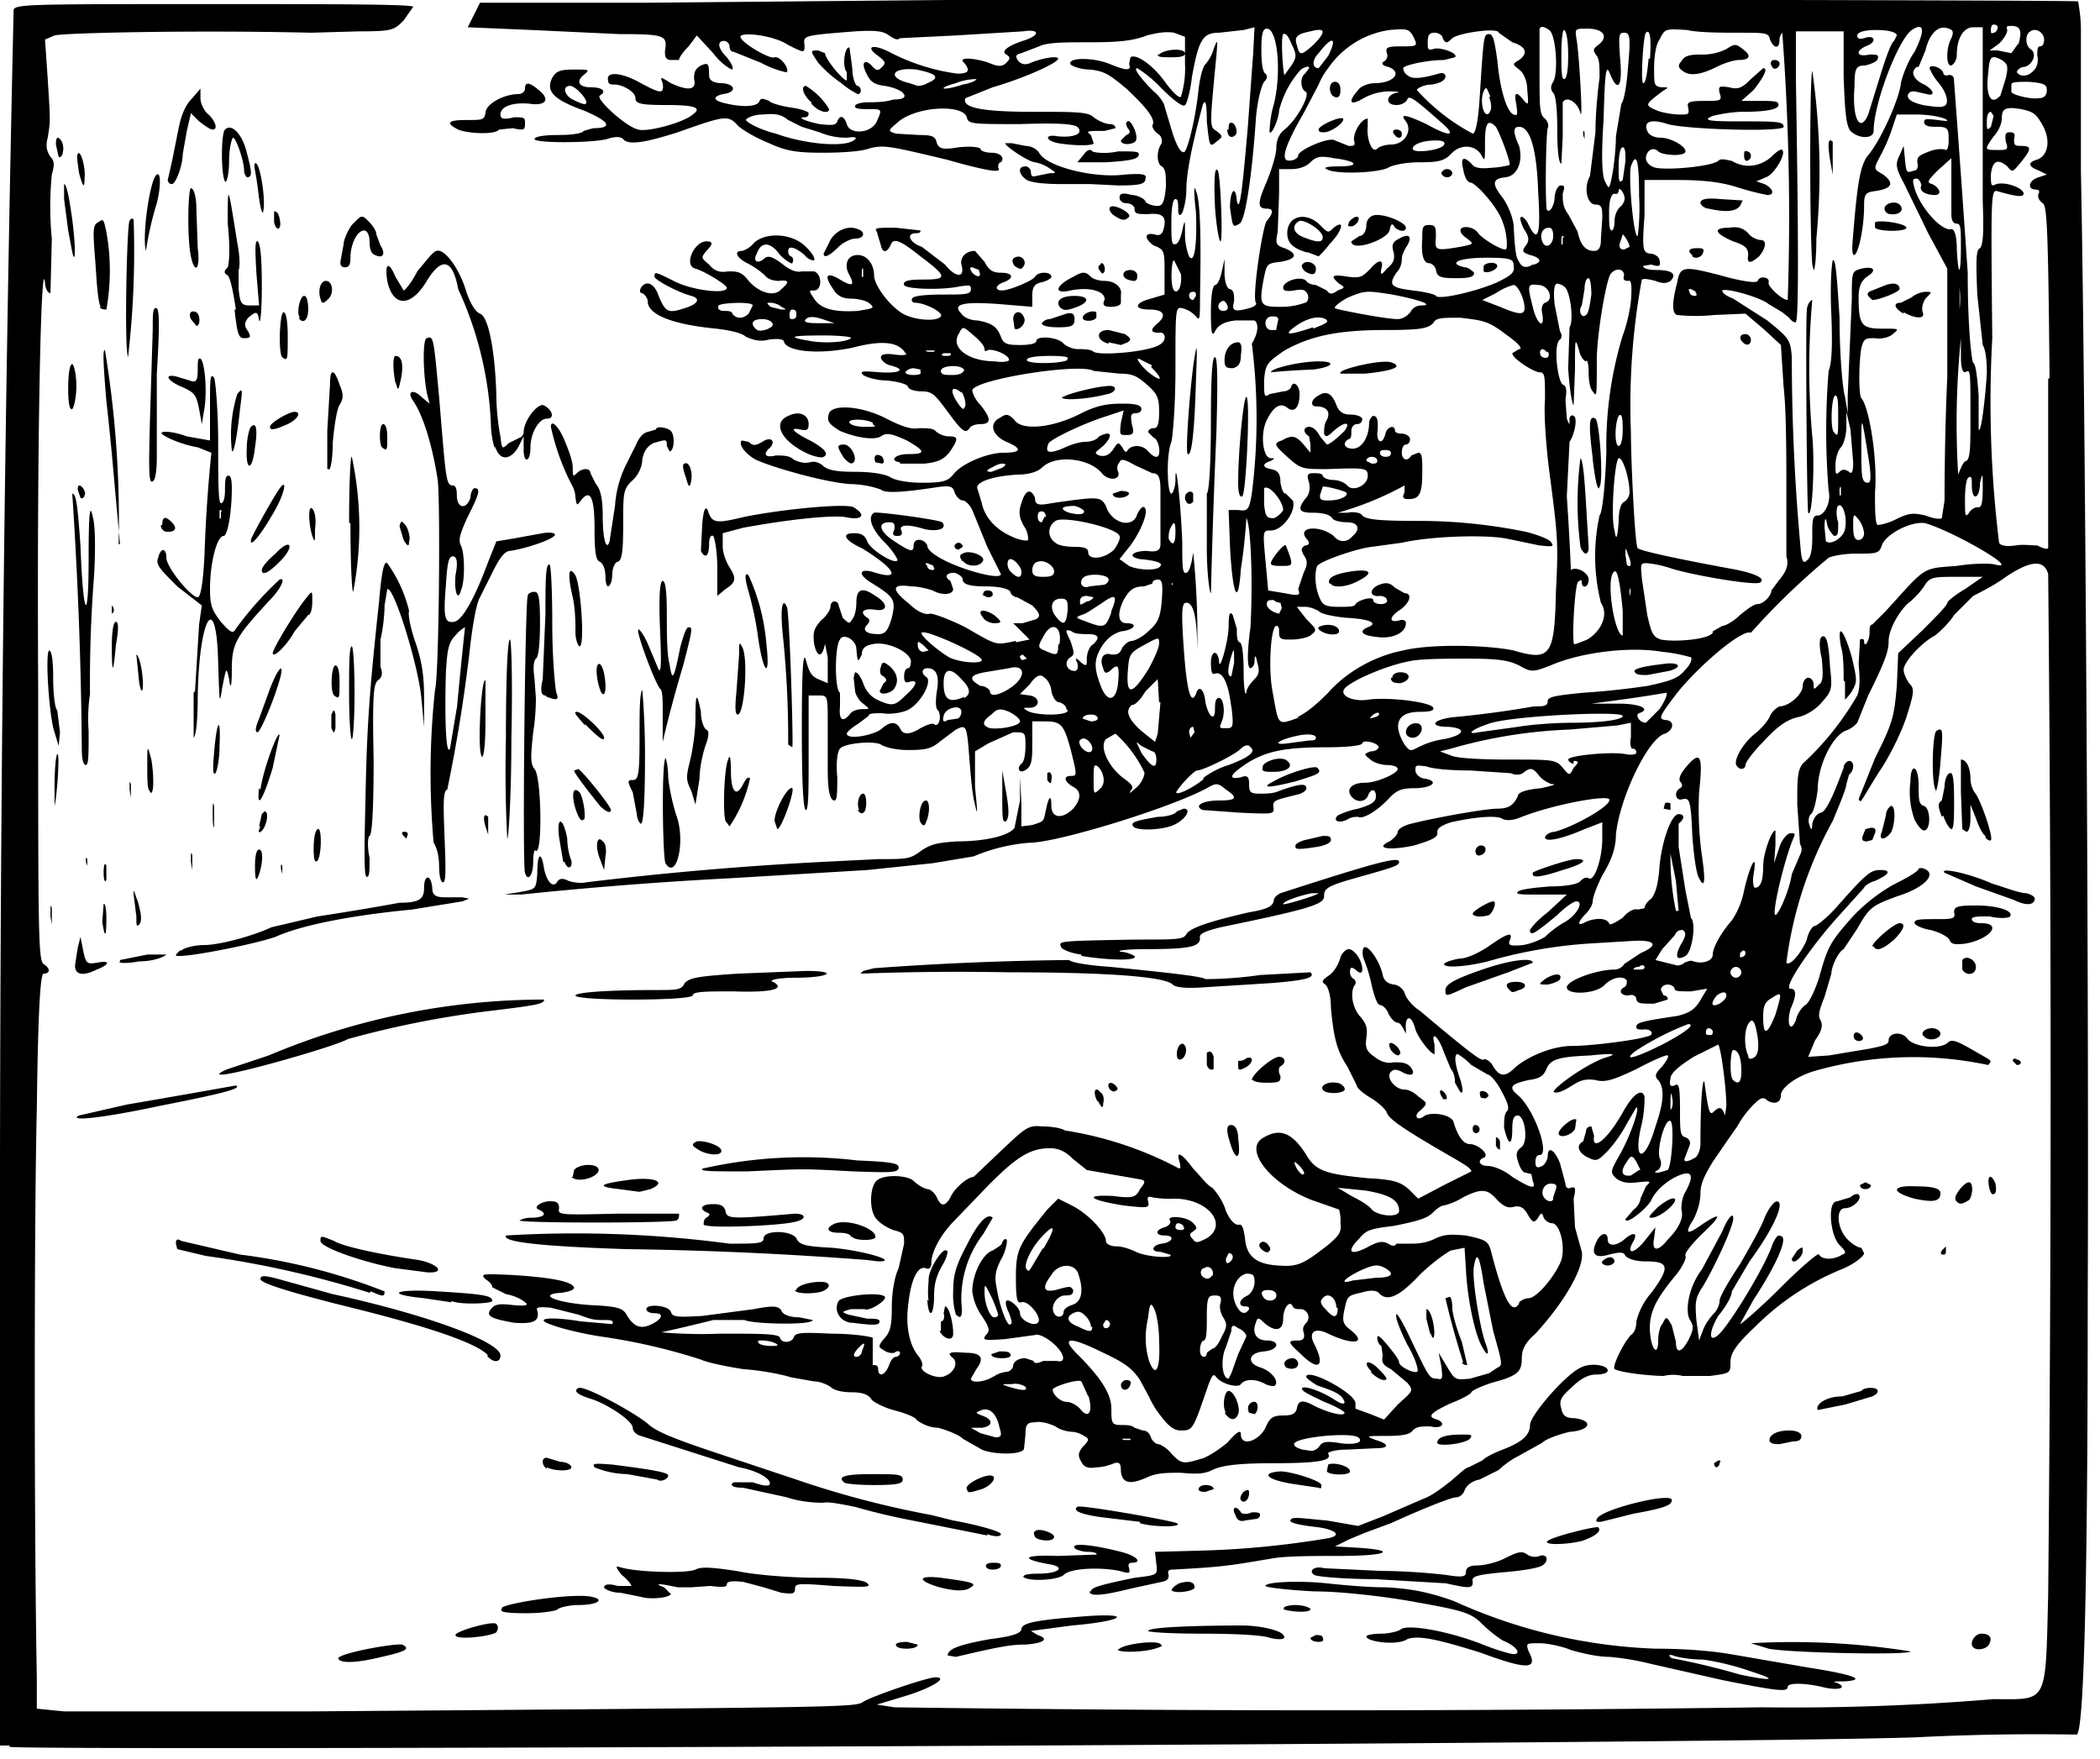 <?xml version="1.0" encoding="utf-8"?>
<svg xmlns="http://www.w3.org/2000/svg" xmlns:svg="http://www.w3.org/2000/svg" version="1.1" viewBox="0 0 154 129">
  <title>Mr. Tod and Tommy Brock tussle with each other outside the house.</title>
  <path d="M.7 128 0 128V92.7a3911 3911 0 0 1 1-92C1.2.3 2.4.3 15.8.3c8 0 14.5 0 14.5.2l-.7 1c-.7.7-.8.8-3.3.8l-3.5.1c-8.2-.2-18.1 0-18.8.2l-.7.3.2 2.9c.2 3.2.2 3 0 4.3-.2.7 0 1.1.2 1.4.3.3.3.6.1 1.3a24 24 0 0 0 0 4.7l-.1 4c-.2 0-.4-.4-.4-.8-.3-2.2-.6 12.2-.5 29.7 0 18 0 20 .4 20.3.5.3.5.7 0 .7-.2 0-.4 1.8-.5 9.9-.2 8-.2 31.2 0 41.7v2.3l2 .2h18c39.6-.3 40-.3 40.6-.7.6-.4 4.7-1.8 5.3-1.8 1 0-.3.8-2.3 1.4l-2 .6 1.3.2a2313.1 2313.1 0 0 0 63.6 0 178.2 178.2 0 0 0 17-.6c4 0 3.8.5 4-7.7a3918 3918 0 0 0 0-74.8c-.3-1.1-1.3-1-3.1.2-.8.6-2 1.2-2.4 1.4l-1.4 1.4c-.3.5-1 1.2-1.4 1.5-1.1.6-2.3 2-2.3 2.5 0 .3.2.7.4 1 .4.4.4.6-.2 2.5-.4 1.2-1.3 3-2 4-1.5 2.4-1.3 2.3-1.5 2l1.2-3c1.3-2.6 1.4-3 1.6-5.3l.1-2.4 1.8-1.7c1-1 1.8-1.8 1.8-2 0-.1.6-.6 1.3-1l1.3-.9h-1.9c-1.7 0-2 0-2.4.7a6 6 0 0 1-1 1.1c-.7.5-1.6 2-1.6 2.9 0 .7-.2 1.4-1.5 4l-.8 2a2 2 0 0 1-.9.6c-1 .5-2 2.6-2 4.3-.1.8-.3 1.7-.5 1.8-.2.2-.2.6-.1.8.1.4.2.4.2-.1.1-.4.3-.7.6-.8.4 0 1-1.4 1.7-3.3 0-.3.3-.5.4-.5.4 0 .4.7 0 1l-.2.7c0 .3-.5 1.5-1 2.7a29 29 0 0 0-3.4 10.4c.3.3 1.2-.9 1.5-1.7.1-.5.4-1 .6-1 .1 0 .9-.6 1.6-1.4 2.2-2.5 2.5-2.7 3.2-2.7.8 0 .7.3-.4.8-.4.1-.8.4-.8.5l-1.8 2c-2.1 2.3-4.2 5.4-3.6 5.4.4 0 .5.4 0 1.5-.3 1.1 0 1.8.4.8.1-.5.5-1 .7-1.1.3-.2.7-1.1 1-2 .6-2.2.8-2.6 2.3-4.3.9-1 1.9-1.8 3.1-2.5 1-.5 1.9-1 1.9-1.2 0 0 .1-.1.4 0 1 .4 0 1.4-1.9 2-1.9.7-2.1.8-3 2.4l-1 1.5c-.4.2-.9 1.3-.9 1.8l-.5 1.7c-.4 1-.5 1.4-.3 1.7.2.4.1.8-.4 1.5l-.5 1.2 1.5-.1 3-.5c1-.2 1.4-.3 1.4-.6 0-.6 1-.7 1.4-.1.5.6 2.5.8 3 .2.3-.2.7 0 1.6.5 1.7 1 1.6.8 1.3 1.2a26.3 26.3 0 0 0-12.6.4c-1.5.4-2.6 1.3-2.6 1.8 0 .6-.5.7-1 .4-.3-.3-.5-.2-1 .3a7 7 0 0 0-1.2 1.6l-.7 1-1.1 1.6c-.6 1-.9 1.6-.9 2.3 0 .6-.2 1.3-.5 1.9-.7 1.1-.5 1.2.6.4 1.5-1 1.5-.7 0 .7-.7.7-1.3 1.4-1.2 1.6.1.1-.2.8-.7 1.4-1.5 1.8-2 2.8-1.9 4.2.1 1.3.6 1.8.6.6 0-.4.1-1 .3-1.2.3-.6.3-.6.7.1l.3 1.2c0 .9.4.8.9-.1.4-.8.4-1 .2-1.4-.5-.6-.2-2.5.8-3.8l1.5-2.8c.4-1 .8-1.4.8-1 .1.4-1.2 3.3-2.2 5-.6.9-.6 1.2-.5 2.5l.2 1.5.3-.8c.2-.5.6-1 .8-1.2.2-.2.4-.6.4-.9 0-.3.7-1.5 1.5-2.7.7-1.2 1.6-2.8 1.8-3.4.3-.7.7-1.2.9-1.2.6 0-.1 1.8-2 4.4l-1.3 2.2c0 .4-.5 1.2-1 1.8-.7 1.2-.7 2 0 1.4.8-.7 3.5-5.1 4-6.7.3-.6.4-.7.7-.5.3.3-.4 2-2.1 4.6l-1 1.8c.1 0 1.5-1.2 3-2.7 1.6-1.6 2.8-2.6 2.8-2.4.2.4 1.1.4 1.7 0 .3-.1.3-.2-.2-.7-.7-.7-.9-3.2-.2-3.2l1-.3c.2-.2.5-.3.6-.2.3.3-.4 1-1 1-.7 0-.6 1.5.2 2.3.4.4.8.6 1 .6l.2.4c0 .2-.7.8-1.7 1.2a19.2 19.2 0 0 0-6.3 4.2c-1.5 1.4-1.8 2-1.8 2.6 0 .8 0 .8-1.5 1h-2a3 3 0 0 0-1.4 0c-.8 0-3-.2-3.6-.5-.2-.2.7-2 1.2-2.5.3-.2.4-.6.4-1a5 5 0 0 1 1.1-2.1c1.4-1.9 1.3-2.3-.4-2.3-.8 0-1.3-.2-1.5-.4-.1-.3-.4-.3-1.2-.1-1 .3-1.4 0-.9-1 .3-.6.8-.7.8-.1 0 .5.6.5 1.2 0 .7-.6 1-.5.7.1-.6 1 0 1 .8 0l.8-1-.1.8c-.2 1 .3 1 1 .1.8-.8 1.2-1.6 1-2.2 0-.2 0-.8.3-1.3.6-1.1.5-1.5-.2-1.3-1 .3-2 1.2-2.3 1.9-.3.6-1.9 1.9-1.9 1.4l.6-.7c.3-.2.5-.6.5-.8l.4-.9c.4-.4.4-.4-.6-.3-.8.1-1.2 0-1.6-.3-.4-.4-.4-.5.1-1.4.9-1.5 1.7-3.8 1.4-3.8l-.7 1.2a10 10 0 0 1-1.4 2c-.7.7-.8.8-1.4.5-.7-.3-1-.9-.4-1.2l.2-.7c0-.3.2-.4.4-.4l.2.7c-.2 1.2 1 .3 2.2-1.9.7-1.2 1.3-1.6 1.5-1 0 .3 0 1.1-.2 2-.7 2.8.2 3 1 .2.6-1.7.7-2.8.2-3.4-.3-.3-.2-.5.3-1 .3-.4.5-.7.4-.8 0-.1-1 .3-2.3 1-1.7.8-2.3 1-3 .8-.7-.1-1.1 0-1.7.4-.5.3-1 .6-1.3.5-.5 0 2-1.9 3.6-2.5 1-.3 1-.4-1-.2-2.4.1-2.9.3-3.2 1-.2.5-.5.7-1.3.8-1.3.3-1.5.5-.8 1.1 1.2 1 2.4 4.4 1.6 4.4-.2 0-.3.2-.3.5 0 .4.1.5.5.3.2-.1.4-.5.4-.7 0-.8.5-.5.9.5l.4 1.5c0 .3.2.4.4.3.3-.1.4 0 .2.8l.1 2.1.5 1.8c.2 1.1-1.2 3.6-3.4 6-.8.7-1 1.2-1 1.8 0 1-.3 1.3-2.2 1.8-.9.3-1.5.6-1.5.7 0 .1-.7.5-1.5.8-1.5.7-1.8 1-1 1.2.7.3.3.7-.5.5-.7 0-1 0-1.3.3-.2.3-.8.4-2 .4-1.4 0-1.5 0-.7.3 1 .3 1 .6 0 .6l-2.1.1c-.9 0-1.5.2-1.4.3.3.5-.6.7-4.1.7-2.7 0-3.8.2-4.4.5-.6.3-1.2.3-2.3.2-1 0-1.7 0-2.4.3-1.3.6-1.9.5-2-.4 0-.6-.1-.7-.5-.6-.2.1-.8.3-1.3.3-.6.1-.9 0-1.1-.4-.3-.5-.2-.7.1-1.1.5-.5.5-.6.1-.8a2 2 0 0 0-.8-.3c-.3 0-.9-.1-1.3-.4-.4-.2-1.1-.4-1.5-.3-.6 0-.7.2-.7.9l-.1 1c0 .5-2.2.5-3.1.1l-1.4-.8c-.3-.3-1.1-.6-1.8-.8-.7 0-1.4-.4-1.6-.6-.1-.2-.9-.5-1.7-.7-.7-.2-1.5-.6-1.6-.8-.2-.3-.6-.5-1.4-.5-.6 0-1.3-.1-1.6-.4-.3-.2-.8-.4-1.2-.4L58 101c-.6-.2-2.1-.5-3.5-.6-1.3-.2-2.7-.5-3.1-.7A44 44 0 0 0 44 98c-1.3-.2-2.9-.6-3.4-.8-1.6-.5-.4-.7 2-.3l2.3.2c.1-.2 0-.3-.4-.3-1 0-1 0-2.1-.4l-2-.5c-1-.1-1.1 0-1 .2.2.8-.3 1-1.7.9-1.7-.3-2.1-.5-1.7-1 .3-.4.7-.4 1.6-.3 1 .1 1.2 0 .9-.2-.2-.2-.8-.5-1.4-.6l-1-.5c0-.2-.2-.4-.5-.6-.4-.4-.2-.4 2-.3 3.1.2 4.3.5 4.5.9 0 .2-.3.3-.9.4-1.8.1-.6.7 2 .9 2.1.1 2.5.2 2.8.8.5.8 1 1 1.8.6s.9-.8.2-.8c-.3 0-.6-.1-.6-.3 0-.4 1.6-.3 1.8.2.1.4.5.4 2.3.3l3.8-.5c1.5-.3 1.8-.2 2 .1.1.3.6.5 1.3.5l1 .2c0 .4-4.4.3-5 0h-2.3a128.4 128.4 0 0 1-3.8.9s2 .2 4.3.1c3 0 4.3 0 4.4.3.1.4.8.4 1 0 .1-.4.6-.4 2.8-.3 1.5 0 2.8.2 3 .3v2c.2 0 .4 0 .4.3 0 .6.5.5.8-.3.1-.3.3-.6.5-.6.1 0 .3-.1.3-.3 0-.1-.2-.2-.4 0a1 1 0 0 1-.8-.2c-.4-.2-.4-.3 0-.8.5-.5.6-1 .6-2.4 0-1 .2-2.2.5-2.8l.4-1.8c0-.7 0-.8-.8-1-.5-.2-1-.5-1.3-.9-.5-.7-.4-2.5.2-2.8.6-.4 2.2-.3 2.6.1.2.2.6.5 1 .6.3 0 .6.4.7.6.3.7.6.7 1 0 .3-.7 1.3-1.5 1.7-1.5l2-1.9c1.8-1.7 2-1.9 3-1.8.6 0 1.4.1 1.7.3a26.4 26.4 0 0 1 8.2 2.7c.3.2.3 0 .2-.4-.3-.9.2-.6 1 .5.5.5 1 1.2 1.4 1.4.3.3.8 1 1 1.7.3.7.7 1.1 1 1 .2 0 .3.3.4 1 .1 1.3.8 1.9 2.4 2 1.4.1 1.8 0 3.8-1.6.7-.6.9-.9.8-1.5a3 3 0 0 0-.1-1l-2-.7c-3.1-1.2-5.1-3.8-3.5-4.6 1.2-.7 2.1-.3 3.1 1.3.7 1.2 1.5 1.4 4.5 1.7 2 .1 2.4.3 3 .8l.7.7 1.9-1 2-1c0-.2-.5-.5-1-.8-4-2.3-5-3-5.2-3.5-.1-.3-.7-.8-1.2-1.1-.5-.3-1-.7-1-.9l-.7-1.4c-.8-1.2-1-2.2-1.2-4.3 0-.9-.2-1.5-.4-1.7-.3-.2-.3-.3.3-.7.4-.3.7-.9.8-1.3.1-.3.4-.6.6-.6.4 0 1 .8 1 1.5 0 .3-.2.3-.5 0-.3-.2-.4-.2-.4.2 0 .2.1.4.3.5.1.1.2.3 0 .5-.3.6-.1 1.7.5 2.3.4.5.5.8.4 1.5-.1.7 0 1 .6 1.4.5.4 1 .5 1.4.4.5 0 .9 0 1.2.3.5.6.1.8-.6.4-.4-.2-.6-.2-.8 0-.4.4.3 1.3 1 1.3.3 0 .7.2 1 .5.7.5.7.5.2 1-.6.4-.3.9.3.4.7-.3 2 0 2.1.5.3 1 .7 1.6 1.2 1.6.6 0 1.5.8 1 1-.5.2-.3.6.3.6.4 0 1.2.3 1.8.8 1.3.8 1.8 1 1.5.3l-.1-.5-.4-.1c-.2 0-.4-.3-.5-.6-.3-.8-.2-1 .2-1.3.5-.5.2-2.3-.3-2.3-.3 0-.4.3-.4 1 0 1.3-.3 1.2-.6-.1 0-.5 0-1 .2-1.2.2-.2.1-.6-.4-1.5-.3-.6-.8-1.2-1-1.2l-1.2-.7a5 5 0 0 0-1-.8c-.3 0-.2.8.2 1.9.2.7.2 1 0 .9l-.4-.7c0-.4-.1-.8-.3-1l-.5-1.2c-.4-1.2-1-1.7-.7-.6v.7c-.3 0-1.2-1.2-1.4-1.8-.3-1.2-.8-1-.7 0v.3c-.2-.4-.4-.8-.6-.8-.2 0-.5-.3-.7-.7-.1-.3-.4-.6-.6-.6-.2 0-.4-.6-.6-1.4a11 11 0 0 0-.6-2c-.1-.3-.1-.6 0-.8.3-.3 1.2 1 1.4 2 .1.4.3.6.8.7.3 0 .7.3.8.6.1.4.6 1 1.1 1.3 3.8 3.2 4.5 3.7 4.7 3.6.1-.1.5.1.7.5.5.8.9.8 1.7 0 1-.8 2.7-1.5 4.1-1.5 1.3 0 4.6-.4 5.5-.7.6-.1.3-.6-.3-.5-.3 0-.5 0-.5-.2 0-.3.3-.4 3-.8.8-.2 1.2-.4 1.6-1l.6-1-1.2.2c-.8 0-1.2 0-1.2-.2 0-.1-.2-.3-.5-.3s-.5.2-.5.4l.2.4c.2 0 .3.1.3.3l-1 .3c-1 0-1.2 0-1.3-.3 0-.3-.3-.4-.6-.3-.6 0-.7-.4-.3-.6.2-.1.2-.3.2-.5-.3-.4-1.1-.2-1.6.3-.6.7-2.8.8-2.8.2 0-.5 2.2-1.3 3.5-1.3.3 0 .6-.2.7-.4l1.2-.8c1.4-.6 1.1-1-.6-.9l-3.3.2a35 35 0 0 0-7.3 1.3c-1.6.4-3.2.5-3.2.2 0-.1.5-.3 1.1-.4.6 0 1.6-.5 2.3-1 1.3-.9 1.7-1 1.4-.3-.1.3 0 .4 1 .3.6-.1 1.3-.4 1.6-.6a8 8 0 0 1 1.3-1c1-.5 1.6-1.6 1-1.6-.2 0-.8.4-1.4 1-1.7 1.4-1.9 1.5-2 1.2-.1-.1.5-.8 1.3-1.4l1.4-1.3h-2c-1.3 0-1.8 0-1.6-.2.2-.2 1.2-.3 2.4-.4 1.3 0 2.1-.2 2.2-.4.2-.2.4-.3.6-.2.4.3 1-1.4 1-2.9v-1.2l-1.3.5c-1.6.7-2.9 1-2.9.6 0-.1.3-.4.7-.4 1.5-.4 4.3-2 4-2.4-.3-.3-4.1.4-6.4 1.3-.7.3-1.2.3-1.5.1-.5-.2-1.9-.1-3.7.3-.6.2-1 .4-1 .7.1.4-.4.6-1.7 1-1.9.4-2.9.2-1.8-.3.3-.2.6-.5.6-.7 0-.2.5-.5 1-.6 2-.5 5.5-1.1 6.3-1.1.9 0 1.2-.3 1.5-.9 0-.3.6-.5 1.7-.6.9-.2 1.2-.3.8-.3a2 2 0 0 1-1-.7c-.4-.5-.6-.5-1-.2-.2.2-.6.3-1 .1l-3-.2c-1.3 0-2.7-.1-3.2-.3-.8-.1-.8-.1-.8.3 0 .3.4.6.7.6 1.1.2.5.7-.8.7-1 0-1.3.2-1.8.7-.9 1-2 1.6-2.3 1.4-.2 0-.5 0-.8.2-.6.3-1.1.1-.7-.3a6 6 0 0 1 1.5-.5c1-.3 1.3-.5 1.3-.9 0-.6-.4-.6-.6 0-.2.4-.8.5-1.2 0-.4-.5 0-1 1-1 .9 0 2.4-.7 2.4-1 0-.2-.4-.3-.8-.3s-1-.2-1.2-.4c-.5-.4-.5-.4 0-.6.4 0 .6-.2.6-.3 0-.3-1.1-.6-1.2-.3 0 .2-1.3.3-2.7.3-3 0-4.4.3-5.8 1.2-1.2.8-1.4 1.2-.4 1 .5-.2.6 0 .6.5 0 .6.1.7.8.7.4 0 1 0 1.4-.2 1.4-.5 2-.6 2-.2 0 .2-.3.4-.8.5-1.6.4-1.7.4-1.6 1 0 .4-.1.4-2.4.3l-2.8-.2c-.7-.3 0-.7 1.2-.7 1.3 0 1.4-.2.5-.8-.6-.5-.7-.5-1.4-.1-2.8 1.5-11 4-13 4a13 13 0 0 0-4.1 1l-3 .5-4.8.5-10 .6a298.9 298.9 0 0 0-15.4 1.2H37l1.2-.2c1.1-.2 1.1-.2 1.2-1.3 0-1.6.3-1.7.5-.4.2 1 .7 1.5 1 .9.2-.2.4-.2.8 0 .3.1.9.2 1.3.1a249.6 249.6 0 0 1 17.4-1.5l4-.2c2 0 2.3 0 3-.5.8-.6 1.3-.7 2.8-.8 2 0 3.8-.4 4.2-1l.4-2V57l.1 1.8v1.8l.8-.1c.9-.3.8-.2 1-1.1.2-1 .4-1.2.4-.3 0 .9.8 1 1.6.2.6-.7.6-1.3 0-1.6-.7-.4-.7-.8-.2-.8.5 0 .5 0 0-2-.5-1.8-.7-2-1.9-2h-.9v1.6c0 1 0 1.6-.4 1.9-.5.4-.8 0-.4-.4.2-.1.3-.7.3-1.3 0-1 0-1-.9-1l-1.8.8-1 .6v2.6c.2 2 .2 2.2 0 1.3-.2-.7-.3-2-.4-3.2-.2-2.6-.2-2.7-1-2.3l-1.2.9c-.6.5-1 .6-2.3.6-.9 0-1.7-.2-2-.4-.5-.3-2.7-.1-3 .3-.2.2-.3 1.1-.2 2.1 0 1 0 1.7-.2 1.7-.4 0-.5-1-.5-2.3V53c0-2 0-2-.7-2h-.7v4.2c0 2.6 0 4.2-.2 4.2s-.3-2.1-.3-6c0-4.3.1-5.7.3-5 .2.8.4 1.2.9 1.4l.7.3v-1.9l-.2-1c-.2 1.1-.6 1-.8 0-.1-.9 0-1.1.5-1.7.4-.3.7-.8.7-1 0-.2.1-.4.3-.4.1 0 .3.1.3.3l.3.9c.4.4.5.5.7.1.2-.2.3-.8.3-1.2 0-1 .4-1.2 1.4-.5 1 .6.9 1.2-.1 1-.8-.1-1.1.2-.5.6.2.1.2.3 0 .5-.4.4-.1.7.8.7.5 0 .7-.2 1-1.2.3-1.3.2-1.5-1.4-2.5-1.2-.7-1-1.2.2-.8 2 .6 1.3-.4-1-1.8-1.3-.6-1.5-1.1-.6-1.1.5 0 .8.1 1 .6.2.6 2 1.7 2.2 1.4.1 0-.3-.7-.9-1.3-1-1-1.3-1.9-.8-2.2.2-.1 4.7.5 5 .7.4.5-.4.7-1.3.5-1.3-.4-1.9-.3-1.7.1.1.3 0 .4-.3.4s-.4-.1-.2-.5c0-.4 0-.5-.4-.5-.9 0-.7.7.4 1.4 1.2.8 1.4.8 1.4.3 0-.6.8-.5 1 0 0 .4.8.9 1.7 1.3 1.6.7 3.7 1.2 3.7.8l-1-2-1.1-2.7c-.2-.4-.5-.7-.7-.7-.2 0-.5-.3-.6-.6-.1-.4-.3-.5-1.1-.4-2.6.4-4 .5-4.3.2a7 7 0 0 0-2.2-.4c-1.8-.1-5.7-1.2-7-1.8-.7-.4-1.3-1.1-1-1.4l.5.1c.3.3.5.3 1 0 .6-.4 1-.1.6.4-.6.5-.4.8.4.6.5 0 1 0 1.3.3.4.2.8.3 1.2.2.3-.1.7 0 1 .3.4.3 1 .4 2.4.4 1.2 0 2.2.2 2.5.4.3.2 1.2.4 2.3.4 1.5 0 1.9-.1 2.3-.6.6-.8 2.5-1.6 3.7-1.6 1.3 0 1.4-.3.2-.8-1.1-.5-1.3-1.4-.4-1.8.4-.3.6-.2 1 .2.5.8 2.8.6 4.9-.5 1.2-.6 2-.7 3-.7s1.4.1 1.4.4c0 .2-.2.3-.4.3-.4 0-.4.2-.3.8.2.7.1.8-.4.8s-.5 0-.4-.9l.2-.9-1.2.4c-1.9.6-4.1 1.7-4.3 2-.3.7 0 .8 1 .4.6-.3 1.3-.5 1.7-.5.3 0 .8-.1 1-.4 1-.5 1 0 .3.7-.6.5-.7.5-.3.7.4.1.7 0 1-.4.4-.6.4-.6.7-.2.2.4.3.4.4.2.3-.4 1.1-.4 1.5.1.2.2.4.4.6.4.4 0 .2-1.3-.2-1.4l-.4-.4c0-.2.2-.3.4-.3.3 0 .4-.3.4-1.2 0-1-.1-1.3-.9-2-.7-.6-1-.8-2-.8l-1.9-.2c-1-.6-8.6.6-8.9 1.4 0 .2.2.7.6 1.1.8 1 .8 1.4 0 1.4-.3 0-.7.1-.8.3-.3.4-.5.3-1.6-1.2-.9-1.2-1.1-1.5-1.9-1.5-.4 0-.9-.1-1-.3 0-.2-.6-.4-1.6-.5-.8 0-1.6-.3-1.7-.4-.3-.3 0-.3 1.2-.2 1.5.1 2-.2.8-.5-.4-.1-.7-.4-.7-.6 0-.2.3-.3 1-.2.7.1 1 0 .8-.1-.5-.8-1.6-1-3.9-.4-2.4.5-4.7.3-5-.4 0-.2-.3-.3-1.1-.2-.7.2-1.2 0-1.7-.2-.3-.3-1.3-.5-2.2-.6-3.1-.3-5-1-5-2 0-.2-.2-.5-.4-.6-.2 0-.2-.2-.1-.4.4-.6 1-.3 1.3.6.5 1.2.7 1.3 1.9.9 1-.3 1.2-.7.5-.9-1.1-.3-2.7-1.2-2.7-1.4 0-.4 0-.4 1.6.4 1.3.6 3.7.9 3.7.4 0-.2-1.6-1.2-2.3-1.4-.9-.2-.1-2 .8-2 .5 0 .5.2 0 .7-.4.5-.4.5.2 1 .4.5.8.6 1.4.5.6 0 1 0 1.5.7.8.9 1.9 1.2 2.4.6.6-.5.6-.7-.2-.6-.3 0-.8-.1-1-.4a6 6 0 0 0-1.3-.9c-.8-.4-1-.9-.4-.9.1 0 .6-.2.9-.6.9-.8 2.8-.7 3.8.3.4.4.7.8.6 1 0 0-.4 0-.7-.4-.7-.6-1.2-.7-1.2-.3 0 .1 0 .3.2.4.2.1.2.3.1.5 0 .1-.5-.2-.9-.6-.7-1-1.4-1-1.7-.1-.3.5 0 .8.5.4.3-.3.6-.2 1.3.3.6.5 1.1.7 1.5.6h.9c.6.2.6 1.4 0 1.4-.4 0-.4 0 0 .6.5.8 1.6 1 3.2.9 1.2-.2 1.3-.2.8-.6-.3-.2-.9-.3-1.3-.3-.6 0-1-.2-1.3-.7-.7-1-.5-1.3.5-.7 1 .6 1.1.4.6-.5-.3-.7 0-1.3.7-1.3s1.2.7 1.2 1.5c0 .7 1.1 2.2 2.1 2.8.9.5 2.5.6 2.8.2.2-.3-1.2-1-1.9-1-.2 0-.3-.2-.2-.3 0-.2 1-.3 2.2-.3 1.7 0 2.1 0 2.1-.4 0-.3-.1-.3-.8-.2-1.4.3-4 .2-4.1-.1-.1-.3.3-.4 1.4-.4 1.8 0 1.8-.2-.2-1.7-1.5-1.2-2-1.4-2.2-.8-.3.6-.6.5-.7 0l-.3-1c-.2-.3 0-.3 1.4-.3l1.8.2c0 .1 0 .2-.3.2-.8 0-.5.7.4 1l1.7 1.3c.8 1 1.5 1 1.2 0-.1-.5.3-1 1-1l.7.8c.3.6.6.8 1.2.8.9 0 1 .4.2.7-.6.2-.7.6-.1.6.5 0 2.2-.7 2.4-1 .2-.4 1.2-.4 1.2 0 0 .1-.3.3-.7.4-.5.1-.7.3-.7 1v.8l-2.4-.2c-2.7-.2-3.5 0-2.8.7.2.3.7.5 1.2.5 1 .2 1.4.4 1.7 1.2.2.5.4.6 1.4.6.7 0 1.2-.1 1.2-.3 0-.4 1.6-.3 2 .2.2.2.7.4 1 .4.4 0 1 0 1.2.2.5.3 4 0 4.8-.5.6-.3.5-1 0-.9-.6 0-.7-.2-.1-.7.7-.6.4-1-.6-1-1.2 0-1.1-.5.1-.8l1-.3V20c0-1.6 0-1.7-.8-2-.7-.5-.7-1 .1-.8.3.1.5 0 .6-.3.3-1 0-1.3-1.1-1.2-.8 0-1 0-1-.4 0-.2-.3-.4-.6-.4s-.5-.2-.5-.4c0-.3.2-.4.9-.2.4 0 1 .3 1 .5.2.2.6.3.9.3.4 0 .5-.4.6-1.4 0-.8 0-1.3-.3-1.5-.4-.2-.4-1.2 0-1.7 0-.3 0-.5-.3-.7-.3-.2-.4-.5-.4-.6.3-.4-.4-1.3-1.9-2.7-1.2-1-1.6-1.3-2.7-1.4-.7 0-1.4-.3-1.4-.4-.2-.5 1.7-.5 2.9 0s1.6.5 1.4 0l.1-.5c.4-.3 1.7.6 2.6 1.9.6.8 1 1.1 1.1 1a7 7 0 0 0 .3-2.4v-2l-.8-.3c-.6-.1-1.2 0-2 .2-1 .4-2.1.5-4.2.5-1.8 0-3.1 0-3.7.3l-1.3.5c-.4.1-.5.2-.2.6.2.2.5.3.9.1 1-.4 2-.5 2-.3 0 .3-2.4 1.4-4.8 2.1l-2 .8c-.3.7 1.2 1 5 1 3.1 0 4 0 4.4.4.4.3.9.5 1.2.5.2 0 .4.1.4.3l-.8.2c-1.3 0-1.4 0-1 .3l.2.6c0 .2-1.4.2-2.6 0-1-.2-1-.7 0-.5 1.2.1 1.9-.2 1.4-.7-.3-.2-1.3-.3-4.2-.2-3.5 0-3.8 0-3.9-.5-.3-1-3.8-.8-5.1.4-.7.6-.7.6-.1.8l1.7.1c1 0 1.2.1 1.3.6.2.4.4.5 1.6.3 1-.1 1.5 0 1.6.1 0 .2.5.3.8.3.7 0 1 .4.7.7-.2 0-.2.3-.2.4.3.4-.6.3-3.8-.6-4.2-1-4.6-1.1-5.7-.8-.5.2-2 .3-3.3.3-1.9 0-2.7-.1-4-.7-1-.4-2-1-2.3-1.3-.7-.8-1-.7-4.4.5-2.2.7-3.6 1-4 .5-.2-.2-.6-.2-1.2 0-1.2.3-5.3.3-5.3 0 0-.2.8-.3 1.7-.3 1 0 1.8-.1 1.9-.3l.7-.2c1.5 0 1.2-.5-.7-1.3-2.2-.8-2.8-1.4-2.3-2.4.3-.5.6-.6 1.6-.6 1.1 0 1.2 0 .7.4-.6.5-.3.9.5.9.9 0 1.2.3.7.6-.4.2 1.9 2.3 2.8 2.5.7.2 3.3-.5 4-1.1.7-.5.2-.7-2-.7-1.8 0-2.2-.1-2.2-.5 0-.5-1-1-1.5-1-.3 0-.5 0-.5-.3-.2-.7 1-.6 2.4.2 1.5.8 1.7.8 1.6 0-.2-.5-.2-.5.6 0 1.3.6 1.9.5 1.7-.3 0-.4 0-.7.5-1 .5-.2.6-.2.6.7 0 .4.3.6 1 .6 1 .1 1 .7 0 .8-.8.2-.7.5.3.7 1.3.3 2.3.2 2.4-.2.1-.2.2-.2.7 0 .2.2 1 .4 1.7.5.7.1 1.2.3 1.2.4 0 .2-.1.3-.3.3-.6 0 .1.3 1.1.5.9.1 1.2.1 1.3-.2.2-.5.5-.4.7.2.2.8 1.8.7 2.2-.2.4-.9.4-.9-.6-.9-.5 0-1 0-1-.2s.5-.3 1-.3c.4 0 1.2 0 1.8-.2.8 0 1-.2.7-.5-.2-.2-.7-.4-1.3-.5-.8-.1-1.1-.3-1.4-1-.4-.8 0-1 .5-.4.3.3.4.3.7 0 .3-.3.2-.4-.3-.8-1-.7-.4-.9.8-.3a15 15 0 0 0 5 1.6c.8 0 1-.2.5-.8-.5-.4.6-.4 1.8 0 .7.3 1 .3 1.3 0 .3-.3.3-.4 0-.6-.4-.2 0-.6 1.2-1 1.3-.4 1.3-.9 0-.7l-4.9.3-4.1.2c-.2.2-.5 0-.8-.2-.4-.3-.9-.4-2.5-.3-3.8.3-3.8.3-3.7 1 0 .6 0 .6-1.2 0-1-.7-3.5-1-3.5-.6s2.2 1.7 2.5 1.5c.4-.1 1.1.8.9 1.1-.1 0-1-.2-1.9-.7l-2-.8c-.2 0-.3-.2-.3-.4s-.2-.4-.4-.4c-.5 0-.5.5.2 1.2.3.4.5.7.4.9-.1 0-.8-.4-1.4-1.2l-1.2-1.3-.6.8c-.4.4-.7.8-.7 1h-.6c-.4 0-.5-.3-.4-.9.1-.9-.2-1-3.4-1L39 2.2 34.3 2l.5-1 .4-.8h12.3L69.4 0C86-.1 152 0 152.4.1c0 .1.2 1 .2 2.1v10.4c.3 13.9.6 60.4.5 82.6 0 22-.3 31.7-.8 32a175.6 175.6 0 0 0-11.8.2c-14.2.5-138.5 1-139.8.7zM88 107c.5-.1 1.4-.7 2-1.2.7-.8 1-1 1-.6 0 .9 1.3.5 1.8-.5.3-.7.5-.9 1.3-.9.6 0 .9-.1 1-.5.1-.6.4-.7 1.3-.2 1 .5 2.2.8 2.2.5 0-.1-.7-.5-1.5-.8-.8-.4-1.5-.7-1.6-.9-.2-.4 1.2 0 2.3.7.6.4.8.4.8.2-.2-.5-.5-.7-2-1.2-.5-.3-.9-.6-.8-.7.3-.5 3.6 1.3 3.6 2v.4l1.1.4 1 .4 1-1.1c1.1-1 1.2-1 .7-1.6l-1.2-1c-.6-.3-.7-.5-.6-1l-.1-.7c-.2-.1-.3-.4-.3-.6 0-.3.3 0 .8.6.4.5.8 1 .8 1.2 0 .3 1 .8 1.3.7.2 0-.1-1-.7-2-.5-1-.9-2-.8-2.2 0-.2.5.6 1 1.7 1.4 2.9 1.4 3 2 3 .4.1.4 0 .3-.9l-.2-1 .6 1c.6 1 .6 1 1.7.9l1.4-.4.6-.4c.4-.2.4-.2-.3-2.7l-.7-3.5c-.3-2-.5-2.4-.7-1.3-.2.8.4 4.4.8 5.6.4 1 .2 1.2-.3.2s-1-3.5-1.1-5.5l-.1-1.6-1 .2c-.4.2-1.5 1-2.3 1.8-1.5 1.6-2.4 2-3 1.3-.2-.2-.7-.2-1.3 0-1 .2-1 .3-1.2 1.2-.2.9-.1 1.1.4 1.5 1.3 1 .3 1.2-1.6.3-1-.5-1.5-.1-1 .8.8 1.6.3 2-1 .7-1-.9-1-1-.2-1 .4 0 .5-.2.4-.6-.1-.3 0-.5.2-.7a.6.6 0 0 0-.4-1c-.3 0-.5 0-.6-.2-.2-.5-.7.1-.7.9 0 .9-.6 1-1.4.3-.4-.4-.5-.4-.6 0-.3.7 0 1.3.8 1.3 1 0 .9.7-.2.8-1.2.1-1.3.9-.2 1.2.8.3 1.3 1 1 1.3-.1.1-.5 0-.7-.1-.7-.4-1.5-.4-1.8 0-.2.3-1.4 0-1.8-.5-.2-.3-.3-.2-.6.6-1.1 3.2-1.1 3.3-2 3.3-.5 0-.9-.3-1.5-1.1a6 6 0 0 1-.8-1.3l-.7-1.3c-.6-.9-1.2-1.3-2.7-2-2.4-1.2-3.2-1.2-1.9.1 1.7 1.7 2.5 2.9 2.5 4 0 1 0 1.2.7 1.2.4 0 .8 0 1 .2l.6.2c.3 0 .5.2.6.5.1.3.4.5.5.5.2 0 .7.3 1 .7.7.7.8.8 2.1.4zm1.9-3.4c-.3-.5-.1-1.6.2-1.6.4 0 .9 1.2.7 1.7-.2.5-.6.5-1-.1zm1.7 0c-.2-.4 0-.8.4-.8.3 0 .3.7 0 .9l-.4-.1zm-9.4-2c0-.2.2-.4.4-.4s.4.1.3.3c-.1.5-.7.6-.7 0zm18.4-1c-.8-.8-.2-1 .6-.1.5.5.6.7.3.7s-.7-.3-1-.6zm-6.3-.4c-.3-.2 0-.6.5-.6.2 0 .4.2.4.4 0 .4-.6.5-1 .2zm13-.3a61 61 0 0 1-1.3-4.7l.3-.1c.1 0 .2.3.2.8 0 .4.3 1.5.7 2.5l.4 1.7c-.1 0-.3 0-.4-.2zm-2.4-2-.3-1.2V96c.2 0 .4.5.5 1 .2 1 0 1.5-.2.7zm-8.1 8.1c.2-.3.6-.3 1.3-.2 1.1.2 2 0 1.5-.4-.6-.4-4.7 0-4.7.5 0 .2.3.3.6.4l.7.1c.1 0 .4-.1.6-.4zm-13.9-.5h-.5c-.2 0-.1.1.2.1h.3zm-9.6-.8c-.2-1-.7-1.5-1.3-1.3-.5.2-.5.2 0 .4.9.3.8.8 0 .9h-.8l.7.4 1.1.3c.4 0 .5-.1.3-.7zm6.5-2.3-.5-1.1c-.3-.2-2.1.4-2.1.6 0 .4.6.9 1 .9.3 0 .7.2 1 .5.6.8 1 .3.6-1zm-4.6-.7c-.1-.1-.6-.3-1-.2-.8 0-.8 0-.2.2 1 .3 1.4.3 1.2 0zm-2.4-.7a2 2 0 0 1 1-.4c.2 0 .5-.2.5-.5.1-.3.4-.5.9-.5l.6.2c0 .2.3.2.7 0h1c.8.2.5-.7-.4-1.4-.5-.4-1-.6-1.2-.5l-2.2.3c-1.5.1-1.7.1-1.4-.3.3-.3.3-.5-.3-1.4a4 4 0 0 1-.7-1.8c0-1.3.8-2.8 1.5-3 .3-.2.7-.4.7-.6.1-.2.2-.3.3-.2.1 0 0 .7-.3 1.3-.5.9-.6 1.4-.4 2.3.2 1.3.8 2.9 1 2.6.2 0 0-.5-.1-.8-.2-.4-.3-.8-.2-.9.2-.2 1 .5 1 .9 0 .5 1 1 1.3.7.4-.3-.7-1.7-1.2-1.5-.3.1-.4-.2-.4-1.8 0-2.1.2-2.4 2.3-5l.8-.8 1 .5c1.2.6 2.5 2 2.5 2.6 0 .2.3.4.8.4.4 0 1 .2 1.4.4.8.4 2.9.5 2.5.2l-.7-.2c-.8 0-.6-.5.1-.6.8-.1 1-.6.2-.6-.7 0-.7-.4 0-.6.3-.1.5-.3.4-.5-.3-.4 1.3-.3 1.7.2.3.3.3.4 0 .6-.3.2-.3.3 0 .6.2.3.4.2 1-.1 1.6-1 .1-2.9-2.4-2.9a7 7 0 0 1-1.6-.1c-.3-.1-.4 0-.3.3.1.5 0 .5-1.8.3-2.5-.4-3-.8-.8-.7 1.5.2 1.7.1 2-.5.4-.5.4-.6.1-.7l-4-.7-1-.8c-.5-.5-1-.8-1.7-.8-1.5 0-2.5.7-4.5 2.7L70 89.5c-1 1-1.7 2.3-1.7 3.1 0 .4-.2.5-.4.4-.6-.2-1.1.8-1.3 2.7-.2 1.6.1 3 .8 3.8.2.3.3.6.2.7-.2.4 1.2 1 1.7.7.6-.2 1-.9.6-1.3-.5-.4-.3-.5.9-.4 1.2 0 1.4.4.8 1.2l-.4.7c0 .4 1.2.2 1.7-.2zm-.1-1.7.6-.2c.4 0 .7 0 .8.2.1.2-.2.3-.6.3-.5 0-.8-.1-.8-.3zM69 97.6v-.7c.2 0 .3-.3.2-.6l.1-.5c.3 0 .6 1.2.6 2 0 .6-.7.4-1-.2zm1.1-1.2a5 5 0 0 1-.2-1.7c0-1.2.2-1.9 1-3.4.8-1.6 1.5-2.4 1.9-2l-.7 1.2a7.8 7.8 0 0 0-1.6 5c.1 1 0 1.3-.4.9zm-2-1c-.1-.6 0-1.3 0-1.6 0-.7 1-2.3 1.3-2.1.2 0 0 .6-.3 1.1-.4.7-.6 1.3-.6 2.2 0 1.5-.4 1.8-.5.3zm22.2 5.3.5-1.4.6-1.3c0-.2-.3-.5-.6-.6-.4-.3-.5-.2-.5.2l-.4 1.2c-.4.8-.3 2.3.2 2.3l.2-.4zM85 98.3c0-1-.2-2.1-.4-2.4-.2-.4-.3-.3-.4.7-.3 1.3-.2 2.4.1 3.3.5 1.2.8.4.7-1.6zm-21.8.8c.3-.7.2-.7-.2-.3-.4.4-.5.7-.2.7.2 0 .4-.2.4-.4zm25.3.1.4-.3c.2 0 .5-.4.7-.9.4-.7.4-.9.1-1.4-.2-.3-.3-.8-.2-1 .1-.5 0-.6-.4-.6-.5 0-.6.1-.6 1.6 0 .8 0 1.6-.2 1.7-.2 0-.3.4-.3.7 0 .3.1.5.3.5.1 0 .2-.1.2-.3zM57 98.6c-.3-.3-1.6-.4-1.4-.2 0 .2.5.3.9.3.3 0 .6 0 .5-.1zm23-1.3c0-.2-.1-.5-.4-.8-.3-.3-.5-.4-.9-.2-.6.3-.4.7.4 1 .8.4 1 .4 1 0zm1.4-.2c0-.1-.1-.3-.3-.3l-.2.3c0 .1 0 .3.2.3s.3-.2.3-.3zm-8.2-.7a9 9 0 0 0-.5-1.3c-.5-1-.5-1-.5-.3 0 .8.4 1.8.7 1.8.2 0 .3-.1.3-.2zm4.8-.2c0-.2.3-.4.6-.5.7-.2.9-1 .5-2.2-.2-.9-1.5-.9-2 0-.7.9-.6 1.3.3 1.1 1.1-.3 1.1-.3 1.3 0 0 .3-.1.4-.6.4-.6 0-1.1.8-.8 1.3.2.4.7.3.7-.1zm20-.3c0-.7-.6-1.2-1-.7-.2.2-.2.4.2.8.6.7.9.7.9-.1zm-6.4.1c0-.1 0-.2-.3-.2-.5 0-.5-.5.2-.8.3-.2.5-.6.5-1 0-.5-.1-.6-.6-.6-.8.2-1.2 1.3-.8 2.2.3.7.7.9 1 .4zm19.8-.5c.1-.1.4-.3.7-.3.6 0 2-1.7 2.4-2.8.3-1-.1-2.7-.7-2.7-.2 0-.5-.2-.6-.4-.1-.4-.2-.4-.4 0-.3.4-.4.4-.8-.3-.3-.5-.6-.6-1-.5-.4.1-.7 0-1.2-.5-.7-.8-1.1-.9-2.5-.2a5 5 0 0 1-1.4.6c-.2 0-.5.2-.8.5-.4.4-.9.6-2.9 1-1.7.2-2 .3-2.5.9-1 1-.7 1.3.5.7.9-.5 1.2-.5 1.6-.3.3.2.5.2.6 0h1c.4 0 1 0 1.7-.3.8-.4 1.2-.4 2.4-.3 1.4.3 1.6.4 1.8 1 1 3.9 1.6 4.8 2.1 4zM93.6 95c0-.3-.3-.4-.6-.4-.5 0-.6.2-.3.6.3.3.9.2.9-.2zm7.3-1.3c1.2 0 1.5-.3.5-.8-.5-.2-.8-.1-1.7.3-1.2.6-1.5 1-.5.7l1.7-.2zm-12-.1c.2-.4-.2-.9-.6-.6-.2 0-.3.3-.2.5.2.3.6.4.8 0zm-12.4-2c1-1.7.9-2-.2-.8-.7.8-1.3 2-1 2.3.2.2.1.2 1.2-1.6zm13.9.6c0-.2-.1-.3-.3-.3l-.2.4c0 .2 0 .4.2.3.2-.1.3-.3.3-.4zM86.8 90c0-.2-.3-.3-.4-.3-.1 0-.2.1-.2.3 0 .1.1.2.4.2.2 0 .3-.1.2-.2zm15.8-1.2c0-.8-.7-1.2-2.5-1.5l-2-.2 1 .6c.6.3 1.3.7 1.5 1 .5.5 2 .6 2 .1zm11.3-1 .2-.6c.1-.3 0-.4-.4-.4-.5 0-.8.7-.4 1.1.3.3.6.2.6 0zm-18.6-2.3c-.4-.4-.5-.4-.2.2.2.3.4.5.5.4.1 0 0-.3-.3-.6zm25 .3-.3-.6c-.3-.5-.4-.5-.7 0-.5.7-.4 1.1.3 1l.6-.4zm2 0c.3-.3.5-3.4.2-3.6-.4-.2-1 2-.8 2.7.2.4.1.7-.1.9-.3.1-.3.2 0 .2l.7-.2zm2-.9c.2-.1.4-.6.4-1 0-3.7.2-5 .3-4.5.3 2.3.4 2.4.7 2.1.4-.4.6-.3.8.3l.1-.7c0-1.3-.4-4.3-.6-4.5l-1.8.9c-1.1.7-1.7 1.2-1.7 1.6-.1.5 0 .6.3.5.3-.2.4 0 .4 1.7 0 1.6 0 2 .4 2.1.3.1.4.4.3.6l-.3.8c-.2.4 0 .5.7.1zm-1.7-4.5c0-.4-.1-.2-.1.4v.6c.2-.2.2-.7.1-1zm5.1-1.8c0-1-.2-1.6-.6-1.6-.2 0-.3 2 0 2.2.4.4.6.1.6-.6zm1.2-2.5c-.2-1.3-.4-1.5-.7-1-.3.5-.3 1.7 0 2.3 0 .3.2.3.5.1.2-.2.3-.6.2-1.4zm-7 .5c1.9-1 2.4-1.5 1.9-1.5a20 20 0 0 0-3.9 2c-1 .8.2.4 2-.5zm3.7-1s-.1-.2-.3-.2c-.1 0-.2.1-.2.3 0 .1 0 .2.2.2s.3 0 .3-.2zm4.6-1.2c.5-1.7.5-1.7-.3-1.2-.5.3-.6.6-.6 1.4 0 1.4.3 1.3.9-.2zm-3.6-1.4c0-.3-.3-.3-.7 0-.5.6-.4.9.2.6.3-.2.5-.4.5-.6zm1.1-1.7c0-.2-.2-.4-.4-.4s-.4.2-.4.4.2.4.4.4.4-.2.4-.4zm-7.1-.4c0-.1-.2-.2-.4 0-.3 0-.4.1-.4.2h.4c.2 0 .4 0 .4-.2zm3-.3c.1-.1.4-.2.6-.1.6.2 1.4 0 1.4-.5s.6-1.6 1.4-2.5a6 6 0 0 0 .9-2.2c.4-1.8 1-3 .7-1.2-.1.6 0 1 .1 1 .4 0 .6-.5.6-1.6 0-.9.6-2.6.9-2.6V62l-.1 1.3.4-1.2c.2-.6.6-1 .8-1 .3 0 .4 0 .2.4-.7 1.7-1.6 5.6-1.3 5.6.2 0 1-1.7 1.2-3l.6-1.4c.1-.2.2-.5 0-.8l-.2-2.9c0-1.8 0-2.5.4-3a21.2 21.2 0 0 0 4-5c.2-.5.2-1.2.1-2.3l.1-1.8c.2-.1.3 0 .3.1 0 .6.4 0 .4-.6 0-.3 0-.6.2-.6l1-1c3-3.3 2.6-3.1 5.2-3.3 1.2-.2 2.5-.2 2.8-.1 2 .5-2.8-2.3-5-3-.9-.3-3 .7-3.3 1.6-.2.6-.4.6-1.9.6-1 0-1.8.2-2 .3a52.4 52.4 0 0 0-5.7 5.5c-.6-.3-3.7 2.3-5.4 4.4-1.3 1.7-1.4 1.9-.9 2 .7 0 .7.7 0 1-1.2.3-3.3 4.6-3.6 7.4 0 1.1-.4 2-1 3-.4.8-.7 1.6-.7 1.9 0 .2-.2.6-.5.9-.6.6-.7 1 0 .6.7-.3 1.5-.3 1.7.1 0 .2.4 0 1-.4.4-.5.9-.7 1.1-.6l.5-.1c0-.2.2-.5.5-.7.3-.4.5-1 .6-2.4.2-2 .9-3.8 1.4-3.8.4 0 .5.3 0 .7v1.7l.5 3.2.4 2c.4.4.1 2.5-.4 2.8-.7.4-.8 0-.3-.9.3-.5.4-.8.1-1-.2 0-.4 0-.6.4l-.9 1-.5.8 1.6.4c.2 0 .5-.1.6-.3zm1-6.2c-.2-.3-.4-1.7-.5-3.2-.1-2.5-.2-2.7-.7-2.6-.5.2-.7-.5-.2-.8.2-.1.2-.3 0-.5-.1-.2 0-.5.4-1 1.1-1.3 1.3-1 1 1.8a25 25 0 0 0 .2 4.6c.3 2 .2 2.5-.2 1.7zm-2.6-5.1.1-.4c.2-.1.3 0 .4 0v.5l-.5-.1zm5.4-3.1c-.4-.3.4-1.7 1.3-2.4.5-.4 1-1 1.1-1.3.2-.4.5-.6.7-.7.7 0 1.7-.9 1.7-1.5 0-.3.2-.6.4-.6s.4.2.4.5c0 .4 0 .4.4 0 .3-.2.3-.7.2-1.9-.2-.8-.2-1.5 0-1.6.3-.2.5.3.6 2.2.2 1.7.1 1.8-.6 2.6-.4.5-1.2 1-1.8 1.1-.8.2-1.5.7-2.5 1.8-.7.7-1.3 1.5-1.3 1.7 0 .3-.4.4-.6.1zm7.8-6.3c0-.7 0-1.9-.2-2.5-.3-1.8.2-1.3.8.8.4 1.7.4 1.8 0 2.5a3 3 0 0 1-.5.6V50zM128 70c0-.2 0-.3-.2-.3l-.2.2v.3c.2 0 .4-.1.4-.3zm-5.1-5.4-.4-2a19.4 19.4 0 0 0 .4 4.2h.2l-.2-2.2zm-42-7.6c0-.3-.2-.6-.4-.8-.3-.2-.3 0-.3 1s0 1.1.4.7c.3-.2.4-.6.3-1zm3-.4a9 9 0 0 0-2.1-2.8l-.7.4c-.5.6.2 2 1.2 2.8.7.5.9.7.6 1-.1.3 0 .1.5-.3.4-.4.6-1 .5-1.1zm4.3.5c.3-.3 1.2-.8 1.9-1 1.6-.6 2-1 1.6-1.3-.1-.2-.4-.2-.7.1-.5.5-2.8 1.6-3.2 1.6-.2 0-1 .8-1.5 1.5-.3.5 1.2-.2 2-.9zm27.2-1.1c-.2 0-.4-.2-.4-.3 0-.3 3.2-.6 4.2-.4.5.1.8 0 .8-.1 0-.2-.1-.3-.3-.3-.1 0-.2-.4-.1-.8V53l-1 .2-3.5.3a36 36 0 0 0-8.7 1.4l-.8.2.8.3c.4.2 2.2.3 4.2.3 3.3 0 3.5 0 4 .6s.5.6.8 0c.4-.4.4-.5 0-.5zm-30.6-.3c0-.3-.1-.6-.3-.6l-.8-.4c-.5-.4-.4-.4 0 .5.7 1 1.1 1.3 1.1.5zm-4.7-.8c0-.4-.5-.9-.8-.7-.2.1-.2.3 0 .6.3.4.8.5.8.1zm25.8-.7c1.5-.3 1.7-.8.3-.9-1.4 0-1.2-.5.3-.7a74.8 74.8 0 0 0 6-.8c.7 0 1 0 1-.4 0-.3.6-.4 2.6-.6a57 57 0 0 0 4.7-.5c1.9-.4 2.3-.6 2.8-1.2.4-.4.5-.8.4-.9 0 0-1-.3-2.1-.4-2.3-.4-5.9 0-8.2 1-1.3.5-1.4.5-2.3 0-.8-.4-1.6-.5-3.8-.5-1.5 0-3.5 0-4.3.2-1.6.3-4.2 1.4-4.7 2-.4.5.6 1 1.8.8 1.5-.2 4.6.2 4.7.6.1.2-.2.3-1 .3-1.6 0-2 .9-1.1 2.4.4.5.4.5 1 .2a6 6 0 0 1 1.9-.6zm-2.8-.5c0-.5.6-.8 1-.6.4.3 0 1-.5 1-.3 0-.5-.2-.5-.4zm-1-4c0-.2.2-.4.6-.4.8 0 .8.6 0 .8-.5 0-.7-.1-.7-.4zm17.8-.4c-.2-.2.3-.4 2-.6 1.2-.2 1.6.2.5.5l-1.6.3c-.4 0-.8 0-.9-.2zm-23.9 5c.3 0 .5 0 .5-.2s-.4-.3-1.1-.2c-1.6.3-2.3.8-.9.6l1.5-.2zm-11-2.8-.1-1.7-.9.9c-.3.5-.7 1-1 1-.5.4-.3 1 .7 1.9l1 .8.2-.6.2-2.3zm-20.3 1.9c.6-.5 1-.5 1.3 0 .2.5.7.5 1.5 0 .4-.2.8-.4 1-.3.3.3.6-.5.3-1-.2-.1-.2-.7-.1-1.4.2-1.1 0-1.7-.7-1.7-.4 0-.5.4 0 .7.3.5-.6 2-1.5 2.4-.5.2-1.3.3-1.8.2-.6 0-1 0-1 .2l-.8.6c-.5.3-.8.6-.8.7 0 .5 2.1.1 2.6-.4zm22.9.3-.1-.4c-.2 0-.3.2-.3.4l.1.4.3-.4zm23.7-.4c1.2-.2 3-.3 4-.3 2 0 3.7-.2 3.7-.5 0-.4-8.5 0-9.9.6-1.2.4-1.6.8-.7.6l2.9-.4zm-36.5-.4c0-.2-.4-.5-.8-.7-.7-.3-.9-.2-1.3.2-.7.5-.7.8-.1 1 .9.1 2.2-.2 2.2-.5zm15.5-1c-.2-1.7-.6-2.7-1.2-2.5-.2.1-.3-.1-.3-.8 0-.9.5-1 .6-.1 0 .9.7-1.5.7-2.6 0-.9.1-1.1.3-.8l.3 1c0 .5 0 .9.2 1 .2 0 .3 1 .3 2.2 0 1 .1 1.8.2 1.5 0-.3.3-.7.6-1 .3-.3.4-.6.2-1.2-.1-.6-.2-.6-.2-.1 0 .3-.2.5-.3.5-.2 0-.3-.8 0-3 .2-3.7 0-7.6-.3-8a39.6 39.6 0 0 1-.4 3.7c-.2 2.9-.6 2-.8-1.6l-.1-2.7h.7c.7.1.8 0 1-1.2a43.6 43.6 0 0 0 0-11c.5-.8.5-1.5.2-1.7h-1.4c-.9.1-1.3.4-1.5.8-.2.4-.3.2-.3-1.4 0-1.1.1-1.9.3-2 .2 0 .4-.5.5-1l.2-.9V20c0 .7.2 1.2.4 1.2.3.1.3.4.3.9-.2.7 0 .8 1.1.5.4-.1.6-.3.5-.4-.3-.4.5-5.7.8-6 .5-.6.5-.9 0-.9-.7 0-.7-.4 0-2 .4-1 .7-2 .7-2.5s.2-1 .6-1.3c.9-.7 2-2.7 1.5-2.8-.3-.2-.4-1 0-1.3L96 5c0-.2-.3-.1-.6.1a7 7 0 0 0-1.6 3c0 .5-.5 1.8-.7 1.6 0 0 0-1 .3-2 .6-2.3.3-5.6-.5-5.6-.3 0-.4.4-.4 1.6 0 .9.1 1.6.3 1.7.2.2.1.4-.1.6-.2.3-.5 1.4-.6 2.7-.3 4.4-.8 7.5-1.2 7.7-.5.3-.5.3-.7-1.2 0-1.2.4-1.7.5-.5.2 1 .4-.7.8-5.3l.4-5.5L92 2l-.8.2-1.8.2c-1.2 0-1.5.5-2 3.3-.1 1-.4 2-.5 2-.1.2-.8-.3-1.7-1.2A9.2 9.2 0 0 0 83.4 5c-.3 0 .2.7 1.2 1.7.4.3.8.9.8 1.1l.6 2c.4 1.2.7 1.5.9 1.3.3-.5.8-2.6 1-4.6.1-.8.3-1.6.5-1.8.2-.2.5-.7.6-1.1.3-.8.3-.7.2.5-.5 5.2-.5 5.2 0 5.5.5.4.5.4 0 .8s-.5.4-.7-1.5c0-1.3-.1-1.7-.3-1.2-.8 3-1.2 5-1.2 6.2 0 .7-.2 1.5-.3 1.7-.2.3-.3.2-.3-.3 0-.4 0-.7-.2-.7s-.3.7-.3 1.7c0 1.3 0 1.7.3 1.6.2 0 .4-.5.5-1 .2-.9.2-.8.2.3 0 .7.2 1.4.3 1.6.4.6.6-.9.5-3.3-.2-1.6-.1-2 0-1.5.3.6.4 3.1.3 7.7 0 1.6 0 1.9-.3 1.5a2 2 0 0 0-1-.6c-.5-.1-.5 0-.5 4.5 0 2.6-.2 5-.3 5.3-.4 1-.3 3.8 0 3.8.1 0 .3-.5.3-1 0-1.9.4 1.8.5 4.6 0 1.7 0 2.3.3 2.2.2 0 .4-.7.5-1.5a60.4 60.4 0 0 1 .3 7.3c0-2.6-.3-3.6-.8-3.6-.3 0-.4.4-.2 3.2.2 3 .5 4.4.9 3.5.2-.7.6-.4.7.6.2 1 .7 1.5.7.5 0-.3 0-.7.2-.8.4-.2.6 1 .3 1.7-.2.5-.2.5.3.5s.6 0 .4-1.6zm-1.8-11.7v-4c.2-.2.3-2.7.3-5.4 0-3.2.1-4.7.3-4.6.2 0 .2 2 .1 5.6a623.8 623.8 0 0 0-.4 11.7c-.1 0-.3-1.5-.3-3.3zM87 36.8a.5.5 0 0 1 0-.6c.2-.2.4-.2.5 0v.6c-.2.2-.4.2-.5 0zm3.8-1.4c0-2.4.4-6.3.6-6.3.3 0 0 7-.3 7.3-.2.1-.3-.3-.3-1zm-3.7-2.1c-.2-.2.2-5.3.5-7.1.2-1.2.2-.8.1 1.8-.1 3.5-.3 5.5-.6 5.3zm2.7-6.9c0-.7.4-1.3 1-1.3.2 0 .3.3.2.9 0 .7-.2.9-.6 1-.5 0-.6-.1-.6-.6zm-.7-11.2c-.1-2.3 0-3 .2-2.7.2.2.4 5.2.2 5.2-.1 0-.3-1.1-.4-2.5zm1-5.7c0-.3 0-.5.2-.5.3 0 .5.7.3.9-.3.3-.6.1-.6-.4zM70.2 52.7c.1 0 .3-.2.3-.5 0-.6-1.2-.3-1.3.3-.1.4 0 .5.3.3l.7-.1zm10.3 0c0-.2-.2-.3-.5-.3s-.6.1-.6.3l.6.2c.3 0 .5-.1.5-.2zm14.6-.1c.7-.3 1.5-1 2.3-1.8 1.3-1.5 3.4-2.7 5.5-3.1 2-.5 6.2-.4 8.1 0 2.7.8 3 .4 3.1-4.3.2-3.6.1-4.3-.4-8.2-.3-2.1-.5-4.8-.4-5.9 0-1.7 0-2-.4-2s-2-1-2-1.4l.5-.3c.3 0 0-.4-1-1.1-1.3-1-1.7-1-3.3-1.2-1.4 0-1.8 0-2 .4-.4.4-1 .5-3.5.5-3.7 0-5.6.5-7.4 1.5-1.3.9-1.4 1-1.5 2.2 0 1.1 0 1.3.4 1l1-.2c.3 0 .6-.2.6-.4.2-.4.6 0 .6.6 0 1-.4 1.4-.9 1-.5-.4-1-.1-1.5.9s-.3 2.8.3 2.8c.3 0 .3 0 0 .2-.7.2-.6.5 0 .6.5.1.7.3.7 1 .1.5.2.8.4.8l.5.5c.3.7-.7 2.2-1.6 2.2-.6 0-.6 0-.4 2.2l.2 2.2 1.2.2c1 .2 1.2.2 1-.3l.4-1.2c.3-.6.3-.9 0-1.3-.2-.4-.2-.5.1-.7.3 0 .4-.2.1-.5-.7-.9 1-1 2-.2.4.5 1 .5 1.4 0 .6-.5.4-1-.4-1-.4 0-1-.1-1.1-.3-.2-.3-.8-.4-1.4-.4-1 0-1.2-.2-.6-1 .3-.3.4-.7.3-1.2-.2-.6-.1-.7.3-.7.3 0 .7 0 .7.2.1.2.5.3.8.3.4 0 .8.2 1 .4.4.5 1.5 0 1.5-.7 0-.6-.2-.6-3-.5-1.8 0-1.9 0-2.9-.9s-1-1-.4-1.2c.7-.4 1-.4 1.6.3l.5.6v-.6L96 32c-.5-.3-.4-.7 0-.7.3 0 .6.3.8.7l.5.6c.2 0 .8-.5 1.3-1 .5-.7 0-.7-.8 0-.4.4-.6.5-.7.2 0-.3 0-.7.2-1 .3-.6 0-1-.8-1-.4 0-.4-.5.2-.8.6-.4 1-.1 1.3.7.2.5.5.7 1 .7.4 0 .8.1.9.3 0 .2-.1.4-.4.4-.2 0-.4.2-.4.5s0 .6-.2.6c-.5.3-.3.7.3.7.7 0 1.2-.9 1.2-1.9 0-.2.2-.5.3-.5.3 0 .4.3.3 1.3 0 .7.4.8.6 0 .1-.5.7-.7.7-.2 0 .1.2.2.5.2s.6.2.6.4c0 .3-.2.4-.3.4-.2 0-.3.3-.3.6 0 .5.4.7.7.2l.5-.2c.3 0 .3.4.3 1.4 0 1.6-.2 2-1 2-.4 0-.5-.1-.3-.5v-.5a23.2 23.2 0 0 1-4.9 2h.7c.5-.1 1 0 1.1.2.3.3 1.2.4 4.3.4a38.9 38.9 0 0 1 7.7.8c.8.2 1.6.5 1.8.7.3.4.2.4-.8.3l-2.4-.5c-1.5-.3-5.5-.2-7.7.3l-2.2.3c-1 .1-3.7 1-4 1.4-.2.4-.2 1.6.2 2.4.2.5.5.6 1.4.6.6 0 1.2 0 1.2-.2.2-.3 1.3-.6 1.3-.3 0 .2.3.3.6.3s.5-.2.4-.3c0-.2-.3-.3-.5-.3-.8.1-.8-.5-.1-.8.5-.2.8-.2 1.2.2l.7.4c.6 0 .4.7-.3 1.2-.8.5-.9 1-.1.8.3-.1.5 0 .5.2 0 .7-1 1.2-2.2 1-1-.1-1.3-.4-.6-.7.8-.3.2-.6-1.6-.7-1-.1-1.9-.3-2-.5-.2-.1-.6-.3-1-.3h-.6l.7.9c.8.8.8.8.3 1.2-.3.2-1 .3-1.4.3-.7 0-.9 0-.9-.5 0-.3 0-.5-.2-.5-.4 0-.6 3-.3 4.7.5 2.7.3 2.6 2 2zm1.8-6.3c-.3-.2-.3-.3 0-.4.6-.2 1.3 0 1.3.4 0 .3-.8.3-1.3 0zm.6-3.5c-.2-.4.3-.7 1.6-.9 1.4-.2 1.7.1.5.7-.9.5-1.9.5-2 .2zm-4.3-1.5c0-.3 1-1.5 1.1-1.3l.3.8c.2.7.1.7-.6.7-.4 0-.8 0-.8-.2zm0-14c0-.3 2.2-.8 3.5-.8 1.3 0 1.1.4-.4.6a50.8 50.8 0 0 0-3.1.2zm5.1 0c.2-.3 3.2-1 3.8-.7.8.3 0 .6-2 .8h-1.8zM121.7 52c.4-.6.6-1.1.5-1.2a109.3 109.3 0 0 1-4 .6l-1.5.2h2c1.6 0 2.4.4 1.5.7-.3.1 0 .7.5.7l1-1zm-59.4.4c.2-.3.6-.4 1-.4.5 0 .5 0 0-.4-.3-.2-.6-.7-.6-1l-.1-.9.1-.4c.2 0 .4.3.6.8.2.6.6 1 1 1.2 1.1.5 1.3.5 2.1-.3.8-.7 1-1.2.3-1-.3.1-.4 0-.4-.4 0-.3.1-.6.3-.6.1 0 .2-.2.2-.5 0-.6-1.5-1.4-2.6-1.3-.7.1-1 .3-1 .8-.3.6-.3.6-.4-.4 0-.7-1-1.2-1.2-.7-.4.5-.4 3.7 0 3.9v1c-.1 1 .2 1.2.7.6zm2.2-1.7.3-.6c.3-.2.2-.3 0-.5-.3-.1-.3-.4-.2-.7.1-.4.2-.4.7 0 .6.6.6 1.2.2 1.7-.4.3-1 .4-1 0zm36.6 1.6c0-.1-.3 0-.5.2s-.2.2.2.1c.3-.1.4-.2.3-.3zM78.2 52c0-.2-.2-.4-.5-.5-.3 0-.5-.4-.6-.8 0-.4-.3-.9-.5-1-.3-.3-.6-.2-1.1.5l-.7.7.7.1c.8.1.8.9 0 .9-.5 0-.5 0-.2.2.6.4 3 .4 3 0zm-7.5-.8c.5-.3.5-.7-.2-1.4-.8-.9-1.3-.8-1.3.3 0 1.2.4 1.5 1.5 1zM82 50c.1-1.2 0-1.4-.6-.8-.3.2-.4.2-.5-.2-.3-.7 0-1.2.6-1 .4 0 .6 0 .8-.5.2-.3.5-.5.7-.5.2 0 .8-.3 1.2-.7.7-.6.9-1 1-2.3.1-1.3 0-1.5-.3-1.5-.2 0-.4.1-.4.3l-.6.2c-.8 0-1.1.3-1.5 1-.5 1-.4 1.7.2 1.7.9 0 .6.5-.4.6-.6.2-1 .5-1.4 1.1-.6 1-.6 1.6 0 3.1.5 1.1 1.1.8 1.2-.5zm-7.7.3c1-.8.8-1.6-.3-1.3l-1.8.3c-1.1.2-1.2.5-.3 1 .4 0 .7.3.7.4 0 .5.9.2 1.7-.4zm9.9-1.2c.4-.7.8-1.6.8-1.9 0-.5 0-.5-1.1.1s-1.1.7-1.2 2c-.1 1.7.3 1.7 1.5-.2zm6.3-.6c0-1 0-1-.2-.4-.3 1-.3 1.5 0 1.5l.2-1zm-11.5.1c-.2-.4-.1-.4.3 0 .4.3.4.2.4-.3 0-.4.2-.9.4-1 .6-.5.5-.8-.3-.8-.4 0-1 0-1.2-.2-.5-.2-.5-.1-.1.7.3.9.3 1 0 1.2-.5.3-.3 1 .3 1 .2 0 .3-.2.2-.6zm-7-.2c0-.4-4.2-2.3-4.4-2-.2.1 1 1.2 2 1.8.8.4 2.4.5 2.4.2zm3.2-.2L75 48l-.2.1c0 .2.1.3.2.3l.3-.1zm2.5-1c.2-1.3-.6-1.7-1.2-.5-.4.7-.4.8.1 1 .9.4 1 .4 1-.4zm-9.6.5-.4-.4c-.4-.3-.4-.3-.4 0s.2.5.4.5l.4-.1zm6.4-.6 1-.2-.6-.6-.6-.6h.7l1-.3c.3-.2.3-.4-.3-1l-1.1-.6c-.2 0-.5-.2-.5-.4-.1-.2-.7-.4-1.9-.4s-1.6-.2-1.6-.5c0-.2-.3-.4-.6-.5-.6 0-.8.3-.3.6l.2.6c0 .4-.8.5-1.5.1-.3-.1-1-.3-1.6-.3-1.4-.2-1.5.2-.1 1.3.6.6 1.2.8 1.5.7.3 0 1.4.4 2.6 1 2.4 1.4 2.2 1.3 3.7 1zm-2.4-1.8c-.5-.6 0-.7.8-.2.6.5.6.6 0 .6-.3 0-.7-.2-.8-.4zm0-1.7c0-.2.1-.3.3-.3.3 0 .4.1.4.3 0 .1-.1.2-.4.2l-.4-.2zm44.3 3.3c1-.6 1.6-1.8 1-2.7a14 14 0 0 1-.1-6.4c.2-.2.4-2 .5-4.6a27.8 27.8 0 0 1 1.2-8.6c.2-.5.5-1.6.6-2.5.1-1.3 0-1.6-.2-1.5-.3 0-.4-.1-.3-.4 0-.5-.6-.6-1-.1-.3.5-.9 3.8-1 6 0 3.2 0 3-.3 2.6-.2-.2-.3-.8-.3-1.4 0-.6-.1-1-.2-.8-.1 0-.4-.3-.5-.8-.3-1-.3-.9-.3 1.4l-.1 2.6c-.1 0-.3-1.1-.4-2.7l.1-3c.3-.4.1-2.4-.3-2.9a1 1 0 0 0-.6-.3c-.2 0-.3.4-.2 1.5l.4 2c.2.3.1.5 0 .6-.5.3-.2 3 .2 3.3.3.1.3.5.2 1.1l.1 1.4c.2.5.2.5.2 0 0-.2.2-.3.3-.2.3.1.1 1.3-.3 1.9l-.2 4a210 210 0 0 1 .3 5.4c.4-.3 1.3.2 1.3.7 0 .6-.5.7-.5.2 0-.2-.1-.2-.3 0-.2.4-.4 3.4-.3 4.4 0 .2 0 .2 1-.2zm-.5-6.8a25 25 0 0 1 0-6.5c.2.2.3 1.6.4 3.2l.2 3.3c0 .2 0 .4-.2.5-.1 0-.3-.2-.4-.5zm.9-6.5c-.3-2.4-.3-3.2.2-2.9.3.2.6 4.6.3 5-.1.4-.3-.3-.5-2zm8.8 12.7.7-.4c.2 0 .8-.3 1.3-.8.5-.4 1-.8 1.3-.8.4 0 1-.6 1-1l.6-.8c.5-.6.7-1.1.5-1.7V36c0-2.5 0-5.9-.2-7.6l-.2-3.1-1.3-1.2L128 23l-2.3.1a13 13 0 0 1-2.7 0c-.4-.1-.4-.9 0-2.4.2-1.2.5-1.2 3.2-.5 1.4.4 2.6.6 2.7.4.1-.4.9-.3.8.1-.1.3 1 1.3 1.4 1.3a180.6 180.6 0 0 0-.4-19.6s-.2.2-.2.5c0 .7-.4.7-.7 0-.1-.5-.3-.5-2.3-.5-1.2 0-2.9 0-3.8-.2-1.6-.1-1.6-.1-2 .7-.3.4-.4 1.4-.4 2.1 0 1.2 0 1.3.5 1.4.6 0 .6 0 .1.3-1.3 1-1.3 1-.4 1.4.5.2 1.3.3 1.7.3.6 0 .7 0 .6-.5-.1-.4 0-.5 1.2-.5s1.3 0 1.1-.6c-.1-.5 0-.5.7-.4.7.2 1 0 1.6-.6l.9-.8c.4 0 0 .7-.7 1.6l-.9.8h1.3c.8 0 1.4 0 1.4.2.2.4-.8.6-2.6.6-.8 0-1.8.2-2.2.3-.7.3-.5.4 1.8.4 2.9 0 3.4 0 3.4.4s-7.1.2-8.5-.2c-1.2-.4-1.8-.2-1.5.5.1.3.5.5 1 .5.7 0 1.8.6 1.8 1s-1.7.3-2 0c-.4-.4-.9 0-.9.5 0 .3.3.6.7.7 1 .2 4.1-.1 4.6-.5.2-.2.5-.1 1 0 1 .6 2.1.4 2.9-.3.4-.4.7-.6.8-.5.3.3-.6 1.8-1.2 2l-.7.3.6.2c.6.3.8.8.2.8a20 20 0 0 1-2.3-.6c-1.3-.4-2.7-.5-4.3-.5h-2.4v2.6c-.2 2.6-.1 2.7.4 2.8.4 0 .7.3.7.5.1.4 0 .5-.6.3l-.6.1c0 .2.4.3 1 .3 1.1 0 1.5.3 1 .8-.3.2-.6.2-1.1 0-.4-.1-.8-.2-1-.1a51 51 0 0 0-.8 11.2c0 2.1.3 8.4.5 8.5.2.2 3 .8 6.8 1.5 1.7.3 2.6.7 2.2 1-.2.3-4.9-.5-6.5-1a8 8 0 0 0-1.8-.4c-.5 0-.5 0-.4 1.1l.4 2.7c.3 1.3.4 1.6 1 1.8 1 .2 3.5 0 3.8-.5zm2.2-21.2c-.3-.3-.2-.6.2-.6.2 0 .4.2.4.4 0 .4-.3.5-.6.2zm.4-6.4c0-.5-.2-.7-1.1-1-1.4-.6-1.5-1-.3-1 .6-.1 1 0 1.4.4.2.3.7.5.9.5.5 0 .4.6-.1 1.2-.7.6-.9.5-.8-.1zm-4.1 0c-.4-.3-.2-.5.3-.5.4 0 .6 0 .5.3-.1.4-.6.5-.8.3zm1.2-3.4c-.3 0-.6-.3-.6-.4 0-.3.4-.4 1.5-.3l1.6.1-.2.4c-.3.4-1 .5-2.3.2zm2.6-3.9c0-.2 0-.4.2-.3.2 0 .3.2.3.3 0 .1 0 .3-.3.4-.1 0-.2-.1-.2-.4zm-4.5-6.2c-.3-.2-.4-.4-.1-.7.2-.4.6-.5 1.4-.5a4 4 0 0 0 1.9-.4c.6-.4.7-.4 1.2 0 .7.5.5.8-.3.8-.3 0-1 .2-1.6.5-1.2.6-2 .7-2.5.3zm6.5-.4c-.1-.2 0-.4.2-.4.5 0 .5.4.2.6-.2.1-.3 0-.4-.2zM119 44.8c-.2-2.2-.4-3-.6-2.9-.7.4 0 4.7.6 4.7v-1.8zm-37.5 0c.5-1.2.3-1.3-.8-.5-.5.3-1 .7-1.4.8-.5.2-.4.2.4.5 1.3.5 1.4.4 1.8-.7zm-3.2 0c0-.7 0-.9-.5-.9-.7 0-.9.7-.3 1.4.5.6.7.5.8-.6zm15.7-.2-.1-.4s-.3 0-.5-.2c-.3 0-.5 0-.5.3s.4.6.9.7l.2-.4zm-8-1.7c0-.4-.1-.1-.1.6v.8-1.4zm-5.8.9-.5-.1c-.3 0-.5.1-.5.4 0 .3 0 .3.5 0 .3 0 .5-.3.5-.3zm39.4-.9-.1.4v.4c.1-.2.1-.5 0-.8zm-38.8 0c.3 0 .5-.2.5-.4 0-.4-1.6-.5-1.9-.1-.3.4 0 .8.5.6l.9-.1zm-5.9-1c0-.3-.5-.9-.8-.9-.3 0-.3.7.1 1 .4.4.7.4.7 0zm2.4 0c0-.4-.7-.9-1.2-.7-.2 0-.4.3-.4.6 0 .4.2.5.8.5.6 0 .8-.1.8-.4zm-8.8-.4-.5-.2c-.1 0-.2 0 0 .2 0 .2.2.3.4.3.1 0 .2-.1 0-.3zm16.6 0c.2-.2-.3-.4-1.5-.5-1-.2-.5-.6.5-.6.7.1 1 0 1-.5v-4c0-1-.2-1.2-.6-1.2l-1.3-.6c-.7-.4-1-.5-1.1-.2-.2.2-.2.5-.1.7.2.6-.7.7-1.2.1-.9-1.1-3.4-1.4-4.4-.4-.3.3-1 .5-1.7.5-2 .1-3.3.6-3 1.1l.3 1c.2 1 1 1.9 2.1 2.4.6.3 1.2.4 1.3.3 0-.1 0-.6-.3-1-.4-.7-.4-1.1-.2-1.7.3-1 .7-1.1 1-.4 0 .5.2.6 1.2.4 3.5-.5 3.6-.5 4 .2.4 1.3 2 1.7 2.3.6.2-.4.4-.6.5-.5.4.2-.2 1.7-1 2.8l-.8 1 .7.5c.6.3 2.1.4 2.3 0zm-3.5-5.3.6-.2c.4 0 .6.1.6.2-.1.2-.4.3-.7.3-.3 0-.5-.1-.5-.3zm36.1 4v1-1zm1.7.5c-.2-.6-.2-.6-.2 0l.1.7c.3.3.4 0 .1-.7zm13.5-1.4c0-1.1 0-1.5.4-1.5.5 0 1-1 .8-1.8a54.3 54.3 0 0 1 0-8.8c.2-.5.3-1.5.2-4.1-.1-2 0-3.6.1-4 .2-.2.3 1 .5 4.2 0 2.5.2 5.1.4 5.8l.2 1.2V29l.3-7.1c0-2 0-2 .7-2.2.9-.2 1.2.1.4.6-.4.3-.6.7-.6 1.5 0 2 .2 2.3 1.7 2.3 1.3 0 1.3 0 .8.4-.2.2-.8.4-1.3.3-.7 0-.8 0-1 .7-.2 1.2-.2 3.5 0 3.7.6.7 1.2 4.6 1 6.9 0 1.2 0 2.3.2 2.4.1 0 .7-.1 1.3-.4 1-.5 1.3-.5 2.2-.3.5.2 1 .3 1.2.2l.2-1.3c0-.6 0-4.7.2-9v-8l-1.4-2.6-1.8-3.7c-.6-1.1-.6-1.4-.3-2l.3-.7.1 1c.1 1 .1 1 .7.8.2 0 .3-.3.2-.6 0-.4.1-.5.9-.8.5-.2 1-.2 1.2-.1.1 0 .2-.2.2-.7 0-.8 0-1-.8-1-.5 0-.9 0-1-.3 0-.3.1-.3 1-.2.7.1.9.1.5-.1-.2-.1-1.1-.3-2-.3h-1.5l-.4 1.2a13 13 0 0 1-.9 2c-.4.8-.4.8.3 1.2.8.6.7 1-.5 1.2-.8.1-.9.2-.9 1.1 0 1.6-.4 3.4-.7 3.6-.2 0-.2-.4-.1-1.5.3-3.7.5-4.9 1-5.7 1-1.1 2.4-4.3 2.5-5.4.1-.5.5-1.6 1-2.3.8-1.6.7-2.2-.2-1.6-1 .7-2.8 5.4-2.8 7.4 0 .6-1.1.6-1.7 0-.3-.4-.4-1.2-.5-4V2.3h-3.5v3.6c.2 12 .2 17.5 0 17.7 0 .1-.3 0-.5-.3l-.5-.4-1-.6c-.6-.5-3.1-1.2-3.4-1 0 .2.3.4.8.6l2.5 1.6c1.6 1.3 1.7 1.4 1.8 2.7a152.3 152.3 0 0 0 .6 13.5c.1 1.4.2 1.7.5 1.4.3-.2.4-.8.4-1.7zm-.3-1.7c-.1-.4-.2-14-.1-14.8 0-.5.3-.8.4-.8a56.5 56.5 0 0 0 0 10c.2 2 0 6.1-.3 5.6zm7-14.6c-.7-.4-.8-.8-.2-.8l.8-.4c.2-.2.7-.4 1-.4.5 0 .5 0 0 .5-.2.3-.3.7-.2 1 .2.5-.5.5-1.4 0zm-2.6-1.3c-.1-.2 0-.3.3-.4l1-.4c.6-.2 1-.1 1 .3 0 .2-1.5.8-2 .8l-.3-.3zm-4.1-2.3c-.2-2.5-.2-13.8 0-14.2a52 52 0 0 1 .3 12.3c0 1.3-.1 2.3-.2 2.3l-.1-.4zm4.6-2.7v-.4c.4-.2 2.3.1 2.3.4 0 .3-2 .3-2.3 0zm1.1-1c-.2 0-.4-.2-.4-.4 0-.4.8-.6 1.1-.3.4.4 0 .8-.7.7zm-4.4-4c-.2-1.3-.1-1.6.2-1.3V12.8zM81.7 40.3c.3-.4.5-.9.4-1-.2-.6-4.1-1.5-4.7-1.1-.6.4-.6 1.2 0 1.6.2.2.8.3 1.4.3.7 0 1 .1 1 .4 0 .6 1.2.5 1.9-.2zm68.6-12.6c-.1-11.3-.2-12.6-.5-12.8-.3-.2-.4-.5-.3-.7.1-.2 0-.3-.2-.3-.7 0-.5-.7.2-.9l.6-.2-.6-.3c-.8-.3-.8-.6-.1-.8.8-.3 1-1.4.4-2.5-.5-.9-.7-1-1.6-1.2-1.2-.2-1.4 0-1.4.7 0 .4-.3 1-.6 1.3-.7 1-.7 1 .3 1 .7 0 .8 0 .6-.6-.1-.6 0-.7.3-.7s.4.1.3.5c0 .4 0 .5.5.5.8 0 .8.2 0 1.2-.6.7-.6.8-1 .3-.7-.6-1.1-.4-1.2.6 0 .8 0 .9.4.7.7-.2 2 .3 2 .7 0 .3-.6.2-2-.2-.4 0-.4.8-.3 10.8a85 85 0 0 0 .5 15c.1.2.5.3 1.2.2.5-.1 1.2 0 1.6 0 .4.2.7.3.8.2V27.8zM86.2 39c0-.7-.1-.8-.3-.4-.2.3-.2.7-.2.9.3.6.5.4.5-.5zm49.1-.2c.2-.9-.2-2-.5-1.7-.1 0-.2.6 0 1.2 0 .8 0 1-.3 1-.1-.1-.4-.4-.5-.8-.1-.6-.2-.6-.2.2l.1 1c.4.3 1.3-.3 1.4-.9zm-16.2-2c.2-.1.4-.4.4-.7 0-1-.5-2.6-.8-2.5-.3.2-.6 4.4-.3 5.3.1.7.2.7.3-.6 0-1 .2-1.4.4-1.5zm17.6 2.3a2 2 0 0 0-.4-1c-.4-.5-.4-.4-.4.5 0 .7.1 1 .4 1 .2 0 .4-.2.4-.5zm-60-1.2c0-.3-.2-.4-.3-.4-.2 0-.3.1-.3.4 0 .2.1.4.3.4l.2-.4zm17.4-.5c0-.6-1-1.9-1.4-1.6v1.2c.1.9.2 1 .7 1 .3-.1.6-.4.7-.6zm51-.2c.2 0 .3-.3.3-1.4 0-1.1 0-1.2-.2-.4 0 1.2-.6 1.4-.6.2 0-.5 0-.7-.2-.6-.2 0-.3.8-.3 1.6 0 1.2 0 1.4.3 1 .1-.2.4-.4.6-.4zm-65.6.3c0-.1-.3-.3-.7-.4-.9 0-1.2.2-.4.5.8.2 1.1.1 1.1-.1zm19-1c.3-.2.3-.3.2-.4-.4-.2-1.7-.5-1.7-.4l-.2.6c0 .3 0 .4.6.4.5 0 1-.1 1.2-.3zm36.5-.7c0-.2-.1-.1-.1.2 0 .3 0 .4.1.3V36zm9.2-2c.3-.2.3-1.1.3-3.3 0-3.5 0-3.4-.4-3.2-.2 0-.3-.4-.3-1.2v-1.3a61.8 61.8 0 0 0-.2 10c.2-.5.4-1 .6-1zm-7.1.3c-.6-3.8-.6-3.8-.6-1.4 0 2.3 0 2.7.5 2.7.2 0 .2-.5.1-1.3zm-1.5.5c.2.2.3 0 .3-.7l-.2-2.4-.3-1.3v1.1c0 .6-.2 1.3-.4 1.5-.2.2-.4.8-.4 1.3 0 .6 0 .8.3.5.2-.2.4-.2.7 0zm-62.1-.3c.3-.2.3-.3 0-.3s-.6.2-.8.3c-.4.2-.4.3 0 .3l.8-.3zm27.5-.5c0-.2-.2-.3-.4-.3s-.4.1-.4.3l.4.2c.2 0 .4 0 .4-.2zm1-.6c0-.1-.1-.2-.4-.2-.2 0-.4 0-.4.2s.2.3.4.3c.3 0 .4-.1.4-.3zm17-1.7c0-1-.1-1.2-.3-1-.3.6-.3 2.2 0 2.2.2 0 .3-.6.3-1.2zm15.8-1c0-.8 0-1.5-.2-1.5-.3 0-.4 2.5-.1 2.7.3.4.3.2.3-1.2zm10.9-3.3c0-.8-.1-1.6-.3-1.9l-.4-3.7c-.1-2.5-.1-3.3.2-3.4.2-.2.3-1 .2-3.4V2h-.7c-.7 0-1.2.8-1.2 2 0 .4-.2.7-.4.8-.4.1-.4-1.3 0-2 .2-.5.1-.6-.2-.7-.7-.3-1.4.3-1.7 1.6l-.5 1.2c-.2 0-.3.1-.4.4 0 .2.1.5.6.8.9.4 1.1 1 .4.8l-.9-.2c-.2 0-.4 0-.5.3 0 .3.3.5 1.1.7.6.1 1.3.2 1.5.1.5-.1.3-1-.4-1.8a4 4 0 0 1-.6-1c0-.3.8-.1 1 .3 0 .2.2.3.4.2.3 0 .4.1.4.5a2018.5 2018.5 0 0 1 1 14c0 4.2.3 6.5.4 6.6.2.1.3 1.1.4 2.4v2.5c.2.3.5-2.5.6-4.1zm-75.2 1.6c-.7-.6-.9-.2-.3.7.4.6.5.6.6.2 0-.3-.1-.7-.3-1zm14-2-1-.5c-.2 0 .1.4.6.9 1.1.9 1.3.7.3-.3zm-13.8.3c-.3-.4-1.7-.3-1.7.1 0 .3.3.3.9.3.5 0 .8-.2.8-.4zm-3.2 0L67 27c-.2 0-.5.1-.6.3 0 .1.2.2.6.2.4 0 .6-.1.5-.2zm6.5-.7c0-.4-1.3-.9-1.6-.7-.2.1-.2 0-.2-.1 0-.2-.3-.6-.8-1-.8-.7-.8-.7-1.1-.1-.6 1 .7 2 2.7 2 .5.1 1 0 1-.1zm4.2 0c.3-.2 0-.3-1.2-.3-1 0-1.7.1-1.7.3 0 .3 2.4.3 3 0zm35.2-.6c-.3-.4-.6-.1-.4.3.1.1.3.2.5.1.1-.1.1-.3 0-.4zm-43.7.1h-.5c-.2.1-.2.2.1.2.3 0 .5 0 .4-.2zm-1-.2H68c-.2 0-.1.1.2.1.3 0 .4 0 .3-.1zm-6.3-.9c.1-.1-.8-.2-2-.2-2.4 0-2.8.1-1 .4 1 .2 2.7.1 3-.2zm33.9-.7c1-.4 1.2-.5.9-.7-.6-.3-1.5 0-2.3.6-.8.6-.4.6 1.4 0zm-40 0c.7-.2.3-.7-.4-.7s-.9.3-.5.7c.2.2.4.2 1 0zm37.3 0 .1-.5c.1-.3 0-.4-.4-.4-.3 0-.5.2-.5.5s.2.5.4.5h.4zm-33.3-.7c-.6-.2-1-.2-1.2 0-.2.2 0 .3.9.3h1.2zm52.8-.4c-.1-.4 0-.7.2-.8.7-.2.3-1.3-.5-1.3-.8-.1-.8 0-.4 1.6.3 1.3.9 1.7.7.5zm-54.7 0c0-.2-.1-.3-.3-.3-.1 0-.2.1-.2.4 0 .2 0 .3.2.3s.3-.1.3-.3zm45 0c.1-.4.5-.6.8-.6 1 0 0-.4-2.1-.8-1.9-.3-2-.3-3.2.2-.6.3-1.1.7-1 .8.1.1 3.7.8 4.6.8.3 0 .7-.2.9-.5zM54.9 23l.3-.6c0-.3-2.3-.2-2.5 0-.1.2 0 .4.4.4.2 0 .6 0 .6.2.3.4.8.4 1.2 0zm61.8-1.4c0-.7-.1-1.2-.2-1.2-.2 0-.3.4-.3.8l-.2 1.2c-.3.4 0 1 .3.7.2-.1.3-.8.4-1.5zm27-.5v1.6a7 7 0 0 0 0-1.6zm-31.9 1.5c0-.7-.5-1.7-.8-1.7a4 4 0 0 0-1.3.6l-1 .5 1.3.5c1.4.6 1.8.6 1.8.1zm-54.5-.1c-.2-.2-.6-.3-.8-.3-.3 0-.3 0 0 .3l.8.2c.4 0 .4 0 0-.2zm32.7-.1c-.1-.3-.3-.4-.4-.3-.4.2-.3.7.1.7.3 0 .4-.2.3-.4zm5.7-.2c.2 0 .3-.4.2-.6-.2-.4-.4-.4-1-.3-.6.1-.8 0-.8-.2 0-.5 1.3-.9 1.7-.5.1.2.5.3.7.3l.8.4c.2.3.4.3.8 0 .5-.2.6-.2.1-.5-.7-.6-.5-.7.7-.5.9.1 1 0 1.6-.6.6-.7 1-.7.8 0-.1.5 0 .5.4 0 .5-.4.6-.7.5-1.2-.2-.6 0-.8.4-1 .7-.4 1-.2.6.5-.2.3-.4.7-.4 1 0 .3-.1.7-.4 1-.6.9-.4 1.1 1.2 1.3.9.1 1.7.3 1.7.4.2.3 2.9-.3 4.5-1 1-.5 1.3-.7 1.2-1.2 0-.5-.2-.6-2-.6-2 0-2.9.4-1.6.7.3 0 .6.3.7.4 0 .3-.3.4-1.3.4-1.2 0-1.4-.1-1.5-.6 0-.2-.3-.5-.5-.5-.4 0-.6-.6-.5-1.8 0-.8 0-1 .5-1s.5.2.5.9c-.1 1 0 1 1.8.7 1-.2 1-.2.5-.6-.3-.2-.5-.4-.5-.6 0-.4 1-.3 1.3.2.3.4 1.6 1.2 2 1.2.2 0 .1-1.3-.2-2-.3-1-1.8-2.7-2.3-2.9-.3 0-.5-.4-.6-1-.2-.8 0-1 .6-.4.2.3.6.4 1.5.3a6 6 0 0 0 1.3-.2c.1-.2-.7-2.3-1-2.8-.6-.6-.8-.3-.8 1.2 0 1.1 0 1.4-.2 1-.4-.9-1.6-1-2.3-.2-.5.5-.9.6-2.3.6-1 0-2 .2-2.3.4-.8.4-4 .5-4.5.1-.3-.1 0-.2.9-.2 1.6 0 1.3-.4-.4-.6-1-.2-1.3-.1-1.7.3-.3.3-.8.5-1.4.5h-.9v1.8l-.1 2.8c-.2.9-.1 1 .5 1.2 1 .4.9.8-.3 1-1 .1-1 .2-1.2 1.1-.4 2.1-.3 2.2 1.2 2.2a5 5 0 0 0 1.8-.3zm0-2.3c-.2-.2-.3-.4-.2-.5.3-.4 1-.1 1 .3 0 .5-.3.5-.8.2zm13.1 0v-.4c.2-.3 1-.3 1 0s-.8.6-1 .4zm-13-1.4c-1-.3-1.4-.7-1.4-1.4 0-1.3 1.4-1.6 2.4-.6.6.6.6.6 1 .2.9-.7.6.3-.3 1.2a7 7 0 0 1-.8.9l-.8-.3zm1.2-1.1c0-.5-1.3-1.3-1.7-1.2-.6.3-.5.9.3 1.2 1 .4 1.4.4 1.4 0zm2.1.3.6-.4c.3 0 .5-.4.5-.8 0-.3.2-.6.5-.7.7-.2 2.4.5 2.4.9 0 .3-.4.3-.8 0-.2-.4-.3-.3-.4.2-.2.7-2.8 1.6-2.8.8zm-.2-1.3c0-.2.3-.4.5-.5.2 0 .3 0 .2.3 0 .1-.3.4-.5.4s-.3 0-.2-.2zm6.8-3.7c0-.1.2-.3.4-.3.3 0 .4.2.4.3 0 .1-.1.3-.4.3-.2 0-.4-.2-.4-.3zm-18 9c0-.2 0-.3-.2-.3s-.3.1-.3.3c0 .1.1.3.3.3l.2-.3zm36.7-.3-.4-.2c-.2 0-.2 0-.1.2 0 .2.2.3.4.3.1 0 .2-.1 0-.3zm-37.8-1.3-.5-1c-.2-.1-.3 1.9 0 2.2.3.3.6-.4.5-1.2zm-23.3-.3c0-.2-.1-.2-.1.2 0 .2 0 .4.1.3v-.5zm8.5 0-.5-.2c-.2 0-.2.1 0 .4.4.4.7.3.5-.1zm72-1.7c0-1.3 0-1.7-.3-1.7s-.4-.3-.4-.7v-4.1l-1 .9c-.8.8-.8.9-.4 1 .6.3.7.8.2.8-.7 0-1.2-.3-1-.7 0-.1-.1-.4-.3-.5-.3 0-.4 0-.2.7.4 1.4 2 3.2 2.7 3 .2 0 .4.4.4 1.5.1 2 .3 2 .3-.2zm-31.3 1.3c.6-.2.5-.5-.3-.7-.6-.2-.6-.3-.3-.7.3-.4.2-.7-.2-1.3-.2-.5-.3-.8-.1-.8.1 0 .4.3.5.6.7 1.4.9.7.7-2.4-.1-3.2-.6-4.8-1.4-4.8-.4 0-.5.3 0 1.4.3 1.1-.1 2.2-1 2.3-1 .1-1 .5-.2 1.5.4.6.7 1.3.8 2 .1 2.1.2 2.4.4 2.7.2.4.5.5 1 .2zm4.9-1.9.1-1.5c0-.7 0-1-.5-1-.6 0-.9-1.2-.4-2.1l.4-3.2c0-1.5.2-3.3.3-4 0-.8 0-1.3-.2-1.6-.3-.4-.3-.5.1-.8.8-.6.4-1.2-.8-1.2-.9 0-.9 0-.8.7.2 1 .5 6.3.3 5.5-.2-.8-1-1.3-1.3-.8V10l-.1 2c-.2 0-.3-1-.3-2.5 0-1.4-.1-2.5-.3-2.7-.2-.2-.2-.5 0-.8.4-.7.2-3.5-.3-3.8-.4-.3-.7-.3-.7 0v3.2c0 2.5 0 3 .4 3.3.2.2.3.5.2.7-.1.2-.2 4.1-.1 5.7 0 .7.5.3.6-.5 0-.5.2-.9.4-1 .3 0 .4 0 .2.6 0 .5 0 1 .4 1.5l.7 1.3c.2 1 .6 1.4 1.2 1.4.3 0 .5-.2.5-.8zm-1.3-7.6c0-.3 0-.4.1-.2v.5l-.1-.3zm3.4 8.2c0-.3-.5-1-.5-.9l-.2.6c-.1.3 0 .5.3.5l.4-.2zm-5.6-.8c0-.4-.1-.6-.3-.6-.5 0-.7.5-.5 1 .2.6.8.3.8-.4zm.8.1c-.1-.2-.2-.1-.2.2 0 .3 0 .4.1.3v-.5zm5.5-3c0-2.7-.2-3.3-.6-2.2-.2.8.2 5.3.5 5.1 0 0 .2-1.4.1-2.9zm-1.8 1.8c0-.4.2-.9.5-1.1.3-.4.3-.6.1-1-.2-.3-.3-.3-.3-.1 0 .1-.1.3-.3.2-.2 0-.4.4-.4 1.3s0 1.4.2 1.4c.1 0 .2-.3.2-.7zm.1-6.2.4-2.4c.2-.2.4-1.4.5-2.8.2-2.2.1-2.4-.3-2.4s-.4.2-.3 1.8c.2 2-.1 2.7-.7 1.3-.3-.8-.4-.6-.5 3.2-.2 3-.1 4.2.1 4.6.3.6.3.6.5-.3.1-.5.3-1.9.3-3zm.7 1.8c0-.5 0-1-.2-1s-.3.7-.3 1.4c0 1 0 1.3.3 1l.2-1.4zm-24-.4c0-.4 2.3-1.4 2.7-1.1l1 .4c.4 0 .5 0 .4-.4-.1-.5.5-1.6 1-1.6v.6c-.1.8.3 2 .7 1.6.2-.2.7-.3 1-.3 1 0 1.6-1 1.1-1.7-.5-.6 0-.5 1.5.2 1.8 1 2.3.9 1-.2-1.7-1.5-2.3-2-2.4-1.6-.1.2-.4.4-.8.4-.8 0-.8-.7 0-.9.3 0 .2-.1-.4-.1a4 4 0 0 0-2 .5c-1 .6-1.2.3-.4-.6.2-.3.8-.5 1.2-.5 1.4 0 2.1-.8 1-1.2-.5-.1-.5-.3-.3-.4.2-.1.3-.4.2-.6-.1-.4 0-.5 1-.5 1.3 0 1.3 0 .9-.8-.3-.5-.5-.5-1.7-.4A6.6 6.6 0 0 0 97.4 5a5 5 0 0 0-.7 1.2l-1.1 2.1c-1.1 1.9-1.6 3.1-1.3 3.4.2.2.9 0 .9-.3zm7-1.6c-.1-.2 0-.3.2-.3s.4.1.4.3c0 .1 0 .3-.2.3s-.3-.2-.4-.3zm-5.5-.3c0-.3 1.6-1 1.8-.8.1.3-.9 1-1.4 1-.2 0-.4 0-.4-.2zm1-2.5c-.3-.4-.2-1 .2-1 .3 0 .4.3.4.6 0 .5-.2.7-.6.4zm8.2 3.6c.1-.2-.1-.3-.6-.3-1 0-1.7.3-1.7.6 0 .4 2.2.1 2.3-.3zm-43.3-.3c.3-.2.2-.3-.5-.2a5 5 0 0 1-2-.4l-1.3-.4-1-.5c-.5-.4-.9-.5-1.9-.4-.7 0-1.2.3-1.2.4.1.2 1 .7 2.2 1 2.2.8 5 1 5.7.5zm45.9-3c.3-4.7.3-4.8.7-4.8.3 0 .4.5.6 1.9.2 2.2.7 3.8 1.2 4 .3.1.3 0 .2-.7-.2-1 0-1 .5-.4.4.5.4.4.3-.7 0-.7-.3-1.3-.6-1.5-.5-.4-.5-.4 0-.7.7-.5.5-1-.5-1.3l-1-.7c0-.4-2.9 0-3.4.4-.4.4-.5.4-.7 0 0-.2-.3-.4-.6-.4-.4 0-.5.2-.5.7 0 .5 0 .6.4.5.4-.2 1.9.3 1.6.6l-.8.2c-1.3 0-3 .4-3 .6 0 .1.1.4.3.5.3.3.9.3 2.3-.1.3-.1.5 0 .5.2 0 .3-.4.5-1 .6-.6 0-1.1.3-1.1.4a15 15 0 0 0 4.1 3.2c.2 0 .4-.9.5-2.5zm37.7 1.2-.2-.3c-.2 0-.3.3-.3.7 0 .6 0 .7.3.4l.2-.8zm-9.2-.1.9-2.9c.4-1.3.8-2.4 1-2.5l.2-.4c0-.2-.5-.4-1.5-.4s-1.4.2-1.4.4.1.3.5.2c.8-.3 1 .3.1.6-.8.4-.6.8.3.6.5 0 .7 0 .6.3 0 .2-.5.4-.9.5-.7 0-.8.2-.8 1.5-.2 2.4.4 3.5 1 2.1zm-27.7-1.3c-.3-.7-.3-.8-.5-.4-.3.7 0 2 .4 1.6.2-.3.2-.6 0-1.2zM43 7.5c0-.3-.8-1.2-1.2-1.2-.6 0-.4.7.2 1 .8.4 1 .4 1 .2zM146.7 7l.4-1.3c.2-.9.1-1-.3-1.3-.8-.4-.9-.3-1 1-.2 1.6.2 2.4.9 1.6zm3.4-.4c0-.4-.2-.5-1.3-.6-.8 0-1.3 0-1.3.2v.5c-.1.2 1.3.6 2 .5.4 0 .6-.2.6-.6zm-79.5-.4c.6-.1 1-.3 1-.4-.1 0-.8 0-1.5.3-1.5.4-1 .6.5.1zM68 6.1c1-.4.7-.7-.8-1-1.8-.2-2.2.6-.5 1l.6.2s.4 0 .7-.2zm53-1.8c.1-1.5 0-2.2-.3-1.9-.2.2-.4 3.7-.2 3.7s.3-.8.4-1.8zm-6-.2c0-1-.1-1.8-.3-1.9-.1 0-.2.6-.2 1.8 0 1 0 1.8.2 1.8s.3-.7.3-1.7zm-20.3.7c.4-.6.4-.8 0-1.6-.2-.5-.4-.8-.6-.7-.2.3 0 3 .1 3l.5-.7zm54.5.3c.2-.2.3-.7.2-1 0-.4 0-.7.2-.7s.3-.2.3-.5c0-.5-.6-.9-1-.6-.4.2-.4 1 0 1.3.5.3.2 1.1-.4 1.3-.4 0-.6.3-.6.4.3.4.9.3 1.3-.2zm-51.8-1c.7-1.4.3-1.5-.7-.2-.5.5-.5 1.1 0 1.1l.7-.9zm-1.1-.8c1-1 .9-1.3-.2-1-1 .2-1.2.4-1 1 .2.8.3.8 1.2 0zm51.7 0c.3-1 .2-1.4-.5-1.4-.3 0-.4 0-.3.3 0 .2-.2.6-.6 1l-.7.5h.6l1 .2.5-.7zM146.5 2c0-.1-.1-.2-.3-.2-.1 0-.2.1-.2.4 0 .2 0 .3.2.2.2 0 .3-.3.3-.4zm-20.2 121.2L121 122a19 19 0 0 0-3-.5c-.9 0-2.1-.3-2.8-.5-.7-.3-1.8-.5-2.3-.5-1 0-1 0-.8.6.7 1.3 0 1.4-3.5.1-3.2-1-4.6-1.3-5.4-1-.7.5-3 .2-3-.2 0-.1.5-.2 1.1-.2.6 0 1.3-.2 1.4-.3.4-.4 3.1 0 5.8 1 1.2.5 2.3.8 2.5.8.6 0 .2-.6-.8-1a10 10 0 0 1-1.7-1.4c-.7-.6-1.2-.8-4.6-1.4-2.1-.4-5.5-.8-7.5-.8-2-.1-3.6-.3-3.6-.4 0-.3 2.5-.4 4.4-.2 1 .1 2.9.3 4.4.3 2 .1 3.3.4 5 1a39 39 0 0 0 14.8 3.5c1.7 0 3.7.1 5.5.4l5.8 1c3.2.5 4.3.9 2.5 1-.7 0-.9 0-.5.1.9.4 0 .6-1.1.3-1.3-.3-2.5-.3-2.5 0 0 .4-.8.3-4.8-.5zm2.2-.6a19 19 0 0 0-3.6-.9c-1 0-2-.2-2.2-.3-.3-.1-.4 0-.1.2a52.6 52.6 0 0 1 5 1.2c2.4.5 2.8.4.9-.2zm-103.7-1c.2-.4 4.1-1.1 4.7-1 .6.3.3.5-1.5.9-2 .5-3.3.5-3.2 0zm44.7-.2c0-.5.9-.8 3.1-1.2 1.6-.2 2.2-.4 2.3-.7 0-.5 1-.7 5-1 3.3-.2 2.3.4-1.3.7l-3 .4.5.3c.9.3.4.6-.9.7-1 0-1.7.1-5.1.9l-.6-.1zm60.2-.5-1.3-.4a55 55 0 0 1 11.7.6c0 .3-9 .1-10.4-.2zM82 121c.2-.4 2.4-.7 3-.5.3.2.3.2-.3.4-1 .3-3 .3-2.7 0zm-16.3-.4c0-.1.3-.2.8-.2l.8.2c0 .2-.4.3-.8.3-.5 0-.8-.1-.8-.3zm79 .2c-.3-.3.1-1 .6-1 .6 0 .8.3.6.7-.1.4-.9.6-1.2.3zm-51.6-.7c-.5-.2-2.6-.3-4.9-.3-2.2 0-4-.1-4-.2 0-.3 4-.4 6.9-.4 1.4 0 2.9.4 3 .7.3.3-.2.4-1 .2zm3 0 .4-.2c.2 0 .5 0 .5.2.1.2 0 .3-.3.3s-.6-.1-.6-.3zm-62.7-.2c0-.3 2.9-1.1 3-.8.2.2.1.4 0 .6-.4.3-3 .6-3 .2zm3.4-2c.5-.4 5.4-1.1 6.6-.8 1 .2.4.6-1 .6-.7 0-1.4.2-1.5.3 0 .1-1 .3-2.3.3-1.5 0-2-.1-1.8-.3zm57.4 0c-.2 0 .2-.2.8-.2.6 0 1.1.2 1.1.3 0 .3-1.5.2-2 0zm-47.2-.8-1.5-.3c-.7 0-1.2-.3-1.2-.4 0-.2.3-.3 1-.1h1c0-.1-.3-.5-.7-.8-.4-.5-.5-.7-.2-.6 1.1.4 5 .5 5.6.2.4-.2 1-.2 3 .1 1.4.3 4 .5 6 .5 2.4 0 3.4.2 3.6.4.3.3 0 .3-2.5.2-2.5-.2-2.8-.2-2.8.2s-.2.4-1 .3l-1.3-.4-1.5-.4c-1-.1-1.2 0-1.2.2s-.4.2-1.2.1l-1.4.1h-1c-1.4-.3-1.8-.3-1 0l.5.5c-.2.3-1.6.4-2.2.2zm33-.4c0-.3.8-.5 3.2-1 1.7-.2 1.7-.2 1.6-1l-.1-.9 3.7-.1a67 67 0 0 0 9-.9c1-.2.6-.6-.7-.8-1.8-.2-2.3-.4-2-.6.1-.2 1.3 0 2.6.1l2.3.4 1.8-.7 3-1.3c.6-.2 1.5-.9 2-1.3.6-.5 1.1-1 1.3-1l1-.5c.3-.3 1-.6 1.5-.8 1.3-.5 2-1 2-1.8 0-.7 2.6-3.7 3.7-4.2.7-.4 2-.2 2 .2 0 .2-.4.3-.9.3s-1.1.3-1.7.9c-.8.7-1 1-.8 1.6.1.5.3.7 1 .7 1.4.2 1.1.9-.4 1-.8.2-1.7.5-2 .8l-1.8 1c-.6.3-1.2.8-1.4 1l-1.4.7c-.6.1-1 .5-1.1.8-.1.3-.4.5-.6.5-.4 0-2.6.9-4.8 1.9l-1.9.7-1.2.5-1 .5 1.7.1c3 .2 2.1.6-1.4.6-1.8 0-4 0-5 .2-3 .5-3.4.6-7.2.8-.3 0-.4.1-.3.4 0 .2 0 .4-.5.5l-2.3.5c-2 .5-3 .6-3 .2zm5.9 0c0-.2.2-.4.6-.6.7-.2 1.1-.1 1.1.3 0 .3-1.5.5-1.7.2zm-17-.3c-1.7-.5-1.6-.9.1-.7 2.2.3 2.7.4 2.2.7-.4.3-1.1.3-2.3 0zm37-.3-5.1-.3c-2.3 0-4.3-.2-4.4-.3-.5-.3 0-.7.7-.5l4.2.2c1.9 0 4 .2 4.8.3 1.2.2 1.4.1 1.4-.2 0-.3.2-.5.8-.5.5 0 1.4-.2 2-.5 1-.5 1.3-.6 1.7-.3.3.2.7.2.9.1.6-.2.7.4.2.7-.3.2-1.6.4-2.9.5-2 .2-2.3.3-2.2.7 0 .5-.2.5-2 .1zm-30.8-.5c-.1-.1.3-.2 1-.2 1.6 0 2.1-.5.8-.7-2.2-.4-1.8-.7.7-.6l2.8-.1c.1-.1-.2-.2-.6-.2-.5 0-1-.2-1-.3-.3-.4 1.5-.2 3.4.3 1.2.3 1.6.8.8.8-.2 0-.3.1-.2.4.1.4 0 .4-.7.2-1.4-.3-3.7-.2-4.1.3-.5.4-2.7.5-3 .1zm-2.8-.8c0-.1.2-.2.5-.2s.6 0 .6.2-.3.3-.6.3-.5-.1-.5-.3zm41.2-1.8c.3-.3 3.5-1.1 3.7-1 .3.3-.3.7-1.2 1-1.2.3-2.9.3-2.5 0zm-37.6-.3c-.1-.2-.1-.4 0-.4.2-.3 1.4.1 1.4.4 0 .4-1.2.3-1.4 0zm-3.5-.1-5.5-1.1a48 48 0 0 1-4.2-1c-1-.2-2-.4-2.3-.3-.3 0-1.5 0-2.7-.4l-3.2-.7c-.8 0-1-.2-.7-.4h1.4c.6.2 1 .3 1.2.2.3-.3-.6-1-2.2-1.3l-7.2-2.3c-.4-.1-.6-.4-.6-.6 0-.5-1.8-1.7-3-2.1-1-.3-1.4-.6-1-.8.3-.3 4 1.7 5.1 2.6.6.6 2.2 1.2 5.2 2.2l5.7 1.9a69.6 69.6 0 0 0 9.9 2.6l1.6.4c1.7.3 3.5.8 3.5 1 0 .2-.5.2-1 0zm11.2-1-2.5-.3c-1.7-.2-2.5-.5-2.1-.8.1-.2 6.9 1 7.3 1.2.5.3-1.7.3-2.7 0zm7-.5c-.3-.5 0-.8.4-.2 0 .1.4.2.8 0 .4 0 .6 0 .6.2s-.2.3-.4.3l-.7.1c-.3.1-.6 0-.7-.4zm26.5.3c.2-.7 5.5-2 5.5-1.4 0 .4-.6.6-2.8 1l-2.4.6c-.3 0-.4 0-.3-.2zM91 110c-.1-.1 0-.4.2-.6.3-.2.4-.2.4.1 0 .5-.4.8-.6.5zm-20.1-.8c-.2-.3 1.1-1 1.7-1 .6 0 .2.7-.6 1-1 .3-1 .3-1.1 0zm17 0c0-.2.3-.3.5-.3.3 0 .6.1.6.3l-.6.2c-.2 0-.5 0-.5-.2zm6.8-.4c-1.8-.3-2.3-.8-.8-.9.8 0 3 .7 3 1 0 .2 0 .3-.2.2l-2-.3zm-32.8-.1c-.5-.4 0-.6 2-.6 1.9 0 2.3 0 2.3.4 0 .3-.4.4-2.1.4-1.2 0-2.2-.1-2.2-.2zm-13.7-.2-2.2-.4a6.6 6.6 0 0 1-2.4-.5c-.2-.3 0-.3 1.3-.2 3.2.4 4.1.6 4.1.8 0 .3-.6.5-.8.3zm49.1-.6.1-.5c.4-.2 1.6.1 1.6.5 0 .3-1.5.3-1.7 0zm-57.2-.2a.6.6 0 0 1-.3-.5c0-.2.1-.3.3-.3l1 .3c.4 0 .8.2.8.4 0 .3-1.2.3-1.8 0zm85.6-.4.3-.2c.2 0 .2 0 .1.2 0 .2-.2.3-.2.3-.1 0-.2-.1-.2-.3zm-20.3-1.5c0-.4.6-.6 1.8-.6.7 0 .8 0 .6.3-.4.4-2.4.6-2.4.3zm24.4 0c-.2-.5.4-.9 1.4-.9.6 0 .9.2.9.4 0 .3-.2.4-.6.4l-1 .2c-.3 0-.6 0-.7-.2zm3.5-2.4c-.2-.4.6-1 1.8-1l1.4-.4c.2-.3 1.2-.3 1.2 0 0 .2-.2.3-.4.4l-2 .6-2 .4zm-97.5-4c-.8-.9-4.3-2.1-10.4-3.6-4-1-6.3-1.7-6.3-2 0-.3.3-.3 1.7.1l3.6 1c6.9 1.5 12.3 3.5 12.3 4.5 0 .5-.5.6-1 0zM62.4 97c-.8-.1-1.3-.9-.9-1.6.3-.4 3.1-.7 3.4-.3.1.3-1.2 1.1-1.5.9h-1c-.7.2-.7.2-.2.4l1.4.3c.5 0 .9 0 .9.2 0 .3-.4.3-2 .1zm-29.3-1.5-2-.3c-3-.3-2.1-.7 1-.5 3.3.2 4 .3 4 .7 0 .2-2.4.3-3 0zm-6-.7a73 73 0 0 0-12-2.7l-2.1-.5-.1-.4c0-.3.1-.4.4-.2l4.3 1a43.5 43.5 0 0 1 10.6 2.7c0 .4-.1.4-1 0zm31.3-.2c0-.3.9-.6 1.8-.6.7 0 .8.4.1.7-.6.2-2 .2-2-.1zM29 93c-2.2-.4-5.5-1.5-5.5-2 0-.4 0-.4 1 0 .6.4 3.4 1 6.2 1.4 1.5.3 2 1 .6.9L29 93zm88.5-.5c.1-.1.3-.3.6-.3.2 0 .3.2.3.3 0 .1-.2.3-.5.3s-.5-.2-.4-.3zm-53.9-.1a276 276 0 0 0-17.7-.8c-6-.2-9.1-.5-8.8-1a85.5 85.5 0 0 1 16.4.6c2 0 2.5 0 2.5-.4 0-.6 2-.6 2.4 0 .2.5.7.6 2.6.7 2.3.2 5 1 3.4 1l-.8-.1zm67.8-.1.4-.6c.4-.3.4-.3.4.1-.1.5-.8 1-.8.5zm-38.9-.7c-.2-.2-.2-.4 0-.5.1-.1.4 0 .5.2.2.2.2.4 0 .5 0 .1-.3 0-.5-.2zm49.9.1.3-.3v.3c0 .2 0 .3-.2.3s-.2-.1-.1-.3zm-80-1c0-.2-.4-.3-.9-.3-.9 0-1-.4-.2-.7 1-.3 2.9.4 2.9 1 0 .3-1.5.3-1.7 0zm-10.8-.9c0-.1 0-.4.2-.5.3-.2.3-.3 0-.4-.6-.3-.3-.6.5-.6.5 0 .8.1.9.5.1.6.4.6 5.1.2.8 0 .9.4 0 .6-1.2.3-6.5.5-6.7.2zm-13.5-.3s.3-.2.8-.2c1 0 1.3-.3.6-.6-.5-.2.4-.7 1-.6.4 0 .5.2.5.5-.1.5 0 .5 4.3.4h4.5c0 .2 0 .4-.2.5-.6.2-11.4.2-11.5 0zm83.5-1c.5-.4 1-.7 1.2-.6.3.2-1 1.4-1.7 1.4-.3 0-.1-.2.5-.8zm18.8-.6c-1.8-.5-1.7-1 .2-.9 1.3 0 1.7.2 1.7.5 0 .6-.5.7-1.9.4zm3 0c-.1-.2.6-1.2 1-1.2.3 0 .3.9 0 1.3-.5.3-.7.4-1 0zm2.5-.7c-.2-.8 0-1.3.4-.5.1.3.1.7 0 .8-.2.2-.3 0-.4-.3zm-100.5 0c-1.8-.2-1.4-.4.9-.7 1.8-.2 2.6.2 1.4.7l-.8.2-1.5-.2zm91-.3.4-.2.4.2c0 .2-.2.3-.4.3s-.4-.1-.4-.3zM42 86.3l.1-.5c.4-.5 1.8-.5 1.8 0s-1.5 1-2 .5zm9.5-.6a33.4 33.4 0 0 1 11.4-.6c2.4.1 3 .2 3 .5 0 .4-.5.4-3.3.3-3.9-.2-3.4-.2-7.8 0-2.6 0-3.5 0-3.3-.2zm38.8-1.6c-.4-1.2-.4-1.6 0-1.6.3 0 .5.4.5 1 .2 1.4-.1 1.7-.5.6zm-39.1.2c-.5-.3-.5-.4-.1-.6.5-.1 1.8.3 1.8.7 0 .4-1.1.3-1.7-.1zm58.5-.3v-.6s.2 0 .3.3v.6s-.2 0-.3-.3zm4.6-.9c0-.3 1-1.2 1.3-1l-.1.7c-.3.5-1.2.7-1.2.3zm-6.3-.3c0-.1 0-.3.2-.3s.3.2.3.3c0 .2-.1.3-.3.3a.3.3 0 0 1-.2-.3zm-102.2-1 3.5-.8a1163.2 1163.2 0 0 0 8-1.4c.4.2-.5.5-5.6 1.5-4.7 1-6.7 1.1-5.9.7zm74.7-1c-.4-.7-.2-1.2.2-.7.2.1.3.5.2.8 0 .4-.1.4-.4-.2zm25.3-.3a.7.7 0 0 1-.2-.4c0-.2.1-.2.3 0 .2.2.2.4.2.5h-.3zm2.8 0c-.2-.5 0-.6.4-.4.2.2.2.3 0 .4 0 .1-.3 0-.4 0zm-27.2-.6c-.3-.4 0-.7.4-.3.2.2.2.3 0 .4-.1.1-.3 0-.4-.1zm15.6 0c-.2-.3.4-.6 1-.5.3 0 .6.3.6.4.2.4-1.4.5-1.6.1zm-5.2-.7c0-.4 1.5-1.7 2-1.7.4 0 .6.4.1.7-.1 0-.2.4 0 .7 0 .4 0 .5-1 .5-.6 0-1-.1-1-.2zm-75.1-.8 3-1a52 52 0 0 1 20.2-4.1c0 .3-.4.4-3.7.8a71 71 0 0 0-10.7 2.1c-.8.5-8.5 2.7-9.3 2.6-.3 0 0-.2.5-.4zm71.8-.3v-.9c.3-.2.4 0 .5.3v.9c-.2.1-.4 0-.5-.3zm2.3 0v-.3c.1 0 .4 0 .6-.2.6-.2.5.4-.1.7-.4.2-.5.2-.5-.1zm56.8-.3c0-.2.2-.2.3-.1.2 0 .3.2.3.2 0 .1-.1.2-.3.2l-.3-.3zm-61.3-.5c0-.6.4-1 .6-.6.2.3 0 1-.4 1-.1 0-.2-.1-.2-.4zM102 77c-.3-.6 0-.7.5-.2.2.3.3.5 0 .6 0 0-.3-.1-.5-.4zm34-.8c-.2-.4.1-.7.5-.3.1.1.2.3 0 .4-.2.1-.4 0-.5-.1zm5.1-.2c-.3-.2 0-.6.6-.6.3 0 .6.2.6.4 0 .4-.9.6-1.2.2zm-98.9-3c0-.2 2-.4 6-.4 1.4 0 1.8 0 2-.5.4-.4.9-.5 3.9-.7l5-.2c2.5 0 1.7.5-.8.5-1.3 0-2 .2-1.6.3.9.5 0 .8-2.9.7-2 0-3 0-3 .3-.2.4-8.6.4-8.6 0zm63.8-.4c0-.4.6-.8 3-1.6 1.8-.6 3.4-.8 3.4-.4l-1.8.7-3.1 1.1c-1.5.7-1.5.7-1.5.2zm4.7 0c-.4-.4-.2-.6.5-.6s.9.4.2.6c-.5.2-.5.2-.7 0zM86 72.2c-.6-.6-5-.9-12.1-.9a188.6 188.6 0 0 0-10.8.1l.2-.2.8-.2a226.6 226.6 0 0 1 14.3-.6c.2.2 1.5.4 3 .5 4 .4 6.8.7 7 .9.2 0 2 0 4-.3l3.7-.2c.4.4-.4.6-3 .8l-4.8.3c-1.4.1-2.1 0-2.3-.2zm27.3-.4c.6-.4 1.3-.5 1.1 0 0 .1-.4.3-.9.4-.7 0-.7 0-.2-.4zm-107.8-1 .2-1.3.2-.8.2 1c.2 1 .3 1 1 .9 1-.2 1 .1 0 .5-1 .5-1.6.4-1.6-.3zm138.4.3v-.7c.3-.4 1 0 1 .5 0 .6-.7.7-1 .2zM8.8 70.4l2-.4h1.4c-.2.2-1 .5-2 .5-1.1.2-1.6.1-1.4 0zm70.5-.4c-.8-.1-1.5-.4-1.5-.6-.2-.4 0-.4 5.5-.5 3 0 3.5 0 3.7-.4.3-.5 2-1 4.6-1.6 1.2-.2 1.7-.4 1.8-.8 0-.3.3-.5.5-.6 7.1-2.3 8.7-2.7 8.7-2.3 0 .3-.4.4-3.6 1.3-1.7.5-1.9.7-1.9 1.2 0 .6-.8.9-7.6 2.3-1.2.3-1.6.5-1.5.8 0 .6-.7.8-3.8.8-1.5 0-2.4.1-2 .2.4 0 .8.2 1 .3.3.4-2.1.3-3.9 0zm17.4-4.5h-.5c-1 .2-2.1.6-2.1.8 0 .1 2.4-.6 2.6-.8zm-83.4 4.2c.2-.2 1-.4 1.7-.4 1 0 3.4-.6 4.9-1.3l3.4-.8a198.2 198.2 0 0 0 6-1c1.5 0 1.8-.3 1.8-1.1 0-1 .5-1 .6 0 0 .5.2.7.9.7h1.3l.5.1-.5.2-3.7.6c-4.2.4-8 1.1-10 2-1.4.5-5.9 1.4-7 1.4-.4 0-.4 0 0-.4zm124-.3c0-.3 1.6-1.7 2-1.7.5 0 .3.5-.4 1.2-.8.7-1.3.9-1.5.5zm5.7-.4c-.1-.3-.7-.6-1.4-.8-.7-.1-1.2-.4-1.2-.5 0-.3.3-.3 1.9-.3 1 0 1.1-.1 1-.5 0-.4.2-.5 1.6-.5 1.6 0 2.8.4 2.5.8 0 .1-.7.2-1.5 0-.8 0-1.3 0-1.3.2s.3.3.7.3c1.6 0 .6 1.2-1.2 1.5-.8.1-1 0-1.1-.2zM7.5 67.6l.1-1.3c.1-.1.2.3.2 1 0 1.4-.1 1.6-.3.3zm-3.8-.4c0-.7 0-1 .1-.6v1.2l-.1-.6zm6.3 0-.2-1.6c0-.5 0-.3.3.5.3 1 .3 1.5.1 1.7-.2.2-.2 0-.2-.5zM108 67c0-.2 1.2-.9 1.5-.9.3 0 0 .8-.3 1-.6.2-1.2.1-1.2-.1zm39.7-1-2.8-1-2.3-1c-.4-.4 1.7 0 3.5.8 1 .3 2 .7 2.5.7.4.1.7.3.6.5-.1.4-.7.4-1.5 0zM7.6 64c0-.6.1-.8.2-.5v1c-.1.3-.2 0-.2-.5zm11.1-.5c0-.7.1-1.2.3-1.2.3 0 .3.9 0 1.8-.2.6-.3.5-.3-.6zm13.5 0c0-.8-.2-1.4-.4-1.7a57.5 57.5 0 0 1 .1-11.2c.3-1.1.4-13.7.2-15.4-.4-2.6-1.1-4.8-1.8-5.8-.5-.7 0-.9.6-.3l.6.5-.2-.8c-.3-1.6-.3-4 0-4 .5-.2.5 0 .9 4.3.5 6 .5 6.5 1 6.5.2 0 .3.2.3.7 0 1 .7 1.1 1 .2 0-.4.2-.7.3-.7.5 0 .3.5-.5 2.1-.6 1.3-.7 1.7-.5 2.1.3.6.3 2.7 0 3.3-.2.8-.5.2-.4-1.1.2-1 .1-1.4-.2-1.4-.3 0-.4.5-.5 2.1-.2 2.4-.1 2.8.6 2.7.6-.1 1.5-1.7 2.5-4.4l.6-1.5 1.2-.2 2.2-.4c.6-.1.9 0 .9.1 0 .3-2 1-3.3 1.2-.4 0-.8.6-1.2 1.4l-1 2c-.3.5-.6 2.4-.8 4.3a117.6 117.6 0 0 1-1.6 9.8c-.3.1-.3.9-.2 3.5.1 2.3.1 3.3-.1 3.3s-.3-.5-.3-1.3zM33.5 52a444.3 444.3 0 0 1 .6-6s-.4.2-.7.6c-.5.5-.6 1-.7 2.7-.1 3.3 0 6.2.3 5.6l.5-3zm-6.7 6.7c.1-5.5.3-8.1 1-14.6.2-2.4.4-3 .6-2.8a10 10 0 0 1 1.6 3.5c-.1.2.1 1.3.5 2.4.5 1.5.6 2.6.6 4v2.1l-.2-2.1c-.2-2.3-2-8.2-2.5-8l-.2 1.2c0 .6-.1 1.7-.3 2.5v2c.2.5.1.8-.2 1-.3.3-.4 1-.3 5.8 0 3.4-.1 5.5-.3 5.6-.1 0-.2.7 0 1.6 0 1 0 1.4-.2 1.4s-.2-1.5-.1-5.6zM38.5 64c-.2-.4 0-19.8.2-20.3 0-.2.3-.3.5-.3.3 0 .4.4.4 2.3 0 1.4-.1 2.5-.3 2.6-.2.2-.2.8-.1 1.5l.1 1.4c0 .1 0 1.3-.2 2.5-.2 1.9-.2 2.3.1 2.7.5.5.6 6.2.1 6-.1-.2-.2.2-.2.8 0 1-.4 1.5-.6.8zm73.9 0c0-.1 2.6-1 3.2-1 1 0 .4.4-1 .8-1.5.5-2.2.6-2.2.3zM14 63.2c0-.6 0-.8.1-.5v1.1l-.1-.6zm6.6.5c0-.3 0-.4.1-.2v.6l-.1-.4zm-14.3-.5c0-.3 0-.4.1-.2v.5l-.1-.3zm35 0-.3-1.8c-.2-1.6.3-1.5.6.1 0 .7.2 1.4.3 1.6.1.6-.3.7-.5.1zM44 63c-.4-1-.2-1.8.2-1.3.2.1.3.6.2 1.1l-.1 1zm4.8.3c-.2-.4-.3-7.3 0-7.7 0-.1.2.5.2 1.4.1 1 .4 2.2.6 2.8.7 1.9 0 4.8-.8 3.5zm-25.8-1c0-.8.1-1.4.3-1.5.3-.2.3 1.8 0 2.3-.2.2-.3 0-.3-.9zm85.2.1c0-.2.2-.4.4-.4.5 0 .4.6 0 .7-.2.1-.4 0-.4-.3zM95 62c0-.1.3-.3.7-.4l1.3-.3c.4 0 .6 0 .6.3 0 .2-.4.4-1 .5-1.3.2-1.6.2-1.6 0zm41.6-.7.2-.5.4-.1c.3 0 .4.1.3.4l-.2.5-.4.1c-.3 0-.4-.1-.3-.4zm9 0c-.2-.1-.5-.7-.7-1.3l-.4-1v1c0 .5-.1 1-.3 1l-.3-.2-.1-2.7v-2.4c.4 0 .7.6.7 1.4 0 .3.1.7.3 1 .4.4 1.4 3.3 1.2 3.5 0 .1-.3 0-.4-.2zm-116 0c-.2-.2-.1-.3 0-.3.2 0 .3 0 .3.2l-.1.3-.3-.3zm7.5-7c0-4.2.1-7.4.3-7.4.1 0 .2 3 .1 7.3 0 4-.2 7.3-.3 7.3 0 0-.2-3.3-.1-7.3zm100.9 6.7.3-1.2c0-.4.3-.7.4-.7.3 0 .3 1.2 0 1.9-.4.6-1 .7-.7 0zM15.6 59.8c0-.8 0-1.1.1-.7v1.4c0 .4-.1.1-.1-.7zm3.4.8.2-.9.2-.2c.4 0 .1 1.3-.3 1.5-.1.1-.2 0 0-.4zm16.6 0c-.2-.7-.1-1 .2-.7V61.2zm21.2-.4c0-.8 1-2.6 1.3-2.4.2.2-.8 3-1.1 3l-.2-.6zm26.3.4c-.2-.3.1-.4 1.8-.7.7 0 1.3-.2 1.4-.4l.5-.2c.7 0 0 1-1 1.3-1 .3-2.5.3-2.7 0zm57.3-.5a6 6 0 0 1-.3-2.8c0-1.4.6-1.2.6.3 0 1 0 1.4.4 1.5.5.2.5 1.8 0 1.8-.2 0-.5-.4-.7-.8zm2-.2c-.3-.8-.3-1 0-1.2l.2-1c0-.5.2-1 .4-1 .2-.1.3.4.3 2 0 1.2 0 2.1-.2 2.1-.1 0-.4-.4-.6-1zm-89.2.3c-.2-.6-.1-3.9.2-4.5.1-.4.2-.2.2.8 0 1.6.4 2 .9 1 .2-.4.4-.6.5-.4a10 10 0 0 1-1.5 3.5l-.3-.4zm14.3.1c-.2-.4 0-1.6.4-1.6.3 0 .3 1 0 1.6-.1.3-.2.3-.4 0zm-25.3-1c-.3-1-.2-1.7.3-1.2.3.4.5 2 .3 2-.2.2-.4-.2-.6-.8zm4.5.4-.3-1.6c-.4-.8-.4-.9 0-.9s.5-.3.5-3.1c0-1.8 0-3.3.2-3.5 0 0 .2 2 .2 4.8 0 3.1-.1 5-.3 5-.1 0-.3-.4-.3-.7zm26.8-1.2v-2l.3 1.7c.2 1.2.2 1.7 0 2-.3.2-.3-.3-.3-1.7zM4 57.7c0-1.3.1-2.3.2-2.4.2-.2 0 3-.2 3.8v-1.4zm59 1.7c-.2-.5 0-1.2.3-1.2s.3 1.3 0 1.4c-.1.1-.3 0-.4-.2zm-19-.3c-.8-1-1.9-2.4-1.9-2.6l.3-.1c.2 0 2.4 2.7 2.4 3 0 .3-.4.1-.8-.3zM9.5 57.9c0-.5 0-.7.1-.4v1l-.1-.6zm9.6 0c.2-1.5 1.3-4.4 1.4-4l-.5 2.4c-.7 2.3-1.2 3.2-1 1.5zm31.6.1c-.4-.8-.4-1-.1-2.2.2-.8.4-2.2.4-3.1 0-1.9.1-2 .4-.5 0 .6.2 1.2.4 1.3.2.1.2.4 0 1-.2.5-.5 1.7-.5 2.6L51 59zM11 58c-.2 0-.2-.9-.2-1.8 0-1.6 0-1.6.3-.5.2 1.2.2 2.7-.1 2.4zm131 0c-.4-.3-.3-4.2 0-4.4.5-.3.5-.1.3 2.3-.1 1.3-.3 2.3-.4 2.2zm-48.6-.7c1-.6 3-1.2 3.2-1 .4.4 0 .5-1.6 1-2 .5-2.6.5-1.6 0zm-16.6-.1v-.5c.2-.2.4.1.3.5 0 .3-.1.3-.3 0zm-61.1-2c.2-2.4.5-2.8.4-.5 0 1-.2 1.9-.3 2-.2.2-.2-.4-.1-1.5zm76.9 1c.1-.4 1.4-.8 1.8-.4.5.4 0 .8-1 .8-.6 0-.9 0-.8-.3zM6 55a321.8 321.8 0 0 0-.7-18.8c.3 0 .4 1 .6 3.8.2 5.4.6 5.9.6.9 0-3.4.1-4 .3-3 .2.6.2 2.5.1 4.3a99.3 99.3 0 0 0-.3 8.7 12 12 0 0 0-.1 2.7c0 1.7 0 2.5-.2 2.5S6 55.6 6 55zm29.3.4c-.3-.6 0-5.8.3-5.5V53c0 2-.2 2.8-.3 2.4zm13.3-1v-2.2c0-.8 0-1.6-.2-1.7-.4-.5-1.7-4-1.6-4.3 0-.2.4.3.7 1l.8 1.9c.2.3.2-.7.1-3-.1-2.5 0-3.5.2-3.5s.3.8.3 2.4c0 1.4 0 3 .2 3.7.2 1.3.3 1.2.8-1.3.2-.7.4-1.4.6-1.4.3 0 .3.1-.4 2.8a92.1 92.1 0 0 0-1.5 5.6zm9.2.2a73.8 73.8 0 0 0-.4-8.1c-.2-2 0-2.7.3-2 .2.2.5 10.3.4 10.3l-.3-.2zM4 53.7c-.4-1.1-.7-5.8-.4-6 .2 0 .3.8.3 2 0 1 .1 2.2.3 2.4l.2 1.6-.1 1zm21.6-2.9c0-1.9 0-3.4.2-3.4.1 0 .2 1.5.2 3.4s-.1 3.4-.2 3.4-.2-1.5-.2-3.4zm17.3 2.4c-.6-.7-.9-1-.6-1 .4 0 2 1.5 2 1.9 0 .3-.4 0-1.4-1zm-28.6-2.5.3-4.9.2-1.4L13 43c-1.3-1.3-1.6-1.6-1.4-2.1.2-.8.6-.7.6 0s1.8 2.9 2.3 2.9c.2 0 .4-1 .5-3.2a109.5 109.5 0 0 1 .5-7.4l-1-.4c-1.3-.2-3-1-2.6-1.1.2-.1 1 0 1.8.3l1.7.3v-2.6c0-1.8 0-2.4.3-2 .1.2.3 2.4.3 4.8 0 2.6 0 4.4.2 4.4s.3-.4.3-1c0-.4 0-1 .2-1 .2-.1.3.2.3.9 0 1.7-.3 3.5-.6 3.5-.5 0-1 2-1 3.9 0 1.3.2 1.6.8 2.4.7.8.9.9 1.1.5a25 25 0 0 1 3.2-3.6c.5-.2.1.7-.8 1.6-2.4 2.6-2.7 3.1-2.7 5 0 1.3-.1 1.5-.2.7-.2-.9-.2-.9-.5.6-.2 1.3-.2 1.3-.3-1.7-.1-5.5-1.4-3.6-1.5 2.4 0 1.5-.1 2.8-.3 3v-3.3zm2-13.2c-.2-.2-.2-.1-.2.2 0 .3 0 .4.1.3v-.5zM19 52.7l.8-2.2c.5-1.3 1-2 .8-1-.3 1.3-1.4 4-1.7 4.2-.2 0-.2-.3.1-1zm5.3.7v-1c.2-.4.2-.4.3 0v1c-.1.4-.1.4-.3 0zM54 50.8l.2-2.8c0-.8 0-1 .2-.6.5.7.2 5-.3 5-.2 0-.2-.6-.1-1.6zM40 51c-.3 0-.4-.3-.2-1.2L40 45c0-2.3 0-3.7.3-3.6.1 0 .2 1.8.2 4.4 0 2.4.2 4.6.3 5 .2.5.1.6-.7.3zM24.5 51c-.3-.3-.2-2.2.1-2.2.2 0 .3.5.3 1.2 0 1.2 0 1.3-.4 1zm19.6-.2c-.3-.6-.5-2-.2-2.1.1-.1.3.2.4.7.2 1 .1 1.8-.2 1.4zm-33.9-.8a901.2 901.2 0 0 1-.2-2c.1 0 .3.5.4 1.2.2 1.4 0 2-.2.8zm-2-2.6c0-1 .1-1.8.3-1.8.2 0 .2.6 0 1.7-.2 2.2-.3 2.2-.3 0zm47.4-.6a24 24 0 0 0-.7-3.4c-.3-1-.3-1.5 0-1.2a15 15 0 0 1 1.3 5c.3 2.6-.2 2.3-.6-.4zM20 47.9c0-.3 1.6-3 2.5-4.1.4-.5.4-.5.4.3 0 .5-.1 1-.3 1l-1 1.2c-.6 1.1-1.6 2-1.6 1.6zm22.2-1.6c0-.5 0-1.6-.2-2.5-.4-1.7-.3-2.4.2-1.6.4.8.7 5.2.3 5.2-.1 0-.3-.5-.3-1zm-34-1.6v-.3c.2.2.2.5 0 .6v-.3zm44.4-3.1c0-1.2-.2-2.2-.3-2.3-.2-.1-.3.2-.3.6 0 .9-.3 1.1-.6.5l.1-2c.1-1 .2-1.3.4-1 .3 1 .6 1 2.7.5 3-.6 7.5-1 8-.7 1 .6.6 1-.7.7-1.3-.1-4.1.2-7.4.8l-1.5.4v1c0 .5.3 1.2.5 1.5.5.8.5 1.1-.3 1.6l-.6.5zm-27-3.3c0-2.7.1-5 .2-4.8a24.8 24.8 0 0 1 .1 9.9c-.1 0-.2-2.3-.2-5zm18.8 4c0-.6-.2-1-.4-1.1-.3-.1-.4-.7-.4-2.4 0-2.3-.3-3-1-2.1-.3.4-.3.4-.4-.2a2 2 0 0 0-.3-1 17 17 0 0 1-1.5-4.2c0-.6.6 0 1 1 .3.7.6 1.5.6 2 0 .6 0 .7.3.4.4-.4 1-.4 1 0l.4.8c.3.3.5 1 .5 2.3 0 1.9.3 2.6.5 1.9l.4-2.6a8 8 0 0 1 .8-3l.7-1.4c.2-.5.5-.9.8-1l.7-.2c0-.2.4-.2.7-.1.4.1.6.3.6 1 0 .3-.1.7-.3.7l-.2-.4c0-.5 0-.5-1-.2-.4.2-.7.6-.8 1.2 0 .6-.4 1.3-.8 1.6-.6.6-.6.9-.6 3.2 0 2-.1 2.6-.4 2.7-.2 0-.4.5-.4.9s-.1.8-.3.9c-.1 0-.2-.2-.2-.8zm-25.2-.5c0-.2.4-.7 1-1.2 1.1-1.2 1.5-.6.3.6-.9.9-1.3 1-1.3.6zm51.4-.6c-.2-.3-.3-.5 0-.6.4-.3 1.6.1 1.5.5-.2.5-1.2.5-1.5 0zM8.8 39.9l-.4-4.4a228 228 0 0 0-.6-6.1c-.2-2.4-.3-3.9-.1-3.7a76.3 76.3 0 0 1 1 14.2zM70 40s.1-.2.3-.2c.1 0 .3.1.3.3l-.3.2a.3.3 0 0 1-.3-.2zm-40.4-.4-.3-1c.1-.5.2-.4.5 0 .2.4.3.9.2 1.1 0 .4-.1.4-.4-.1zm-11.2 0c0-.2 1.9-3.6 2.2-3.9.5-.6.2.7-.6 2-.8 1.4-1.6 2.4-1.6 2zm4.5-.3c-.3-1-.3-2.3 0-2 .2.2.3.8.2 1.5 0 1 0 1-.2.5zm-11-.8c0-.6.2-.7.7-.2.4.4.3.7-.3.7-.3 0-.5-.2-.5-.5zm-6-2-.2-.6c0-.3.1-.4.3-.2.2.2.3.5.2.6 0 .2-.2.3-.3.2zM50.3 35c-.2-.5-.3-1-.1-1 .3-.2.6.5.5 1.2-.1.6-.2.6-.4-.2zM11 30.7l.2-6.5c0-1.2 0-1.7.3-1.6.2.2.2 1.5 0 4.8v6.1c0 1-.1 1.7-.3 1.8-.3.2-.3-.8-.2-4.6zm13 3.7v-2.8l.2-3.4c0-1.2.3-1.2.7 0 .3.7.3 1 0 1.5-.2.3-.4 1.6-.5 2.8 0 1.3-.2 2.1-.3 1.9zm-5.9-1.6c0-.7.2-1.4.3-1.5.4-.4.5.2.3 1.5-.2 1.8-.7 1.8-.6 0zm43.8.8c-.5-.8-.6-1 0-1 .5 0 1 1 .7 1.3-.2.2-.4 0-.7-.3zm2.3.3c-.2-.5.1-.7.5-.4.1.2.2.4 0 .5l-.5-.1zm1.8 0c-.8-.1-.4-.6.6-.6 1.3 0 1.3-.2-.1-1-1.1-.5-1.5-.6-1.9-.3-.5.3-1.8.1-3-.4-.8-.5-1-.7-.8-1.3.3-.7 2.5-.5 4.2.4 1.2.6 1.8.8 2.4.7.6 0 1 0 1.2.2.2.2.6.4 1 .4.7 0 .7.2 0 1.2-.5.6-1 .7-1.8.8H66zM64 31c-.5-.3-1.9-.3-1.7 0 .1.2.6.3 1.2.3.7 0 .8 0 .5-.2zm-27.7 1.9c-.2-.5-.3-1.3-.3-1.8a26.2 26.2 0 0 0-2.4-9.9c-.4-2.2-1.2-2.4-2.3-.6-1.2 2-2.5 1.9-2.9 0-.2-1.3.1-1.5.6-.3l.6 1c.1 0 .6-.6 1-1.4.6-.7 1.1-1.4 1.4-1.5.6-.2 1.7 1.3 2.2 3 .3.9.7 1.5 1 1.6.6.2 1.1 2.6 1.2 6 0 1.2.2 2.6.3 3 .1.9.1 1 .6.5l.8-.4c.1 0 .3-.2.3-.4 0-.8.9-2 1.4-2 .6.2 1 1 .3 1-.6 0-1.2 1.1-1.2 2.1 0 .5-.1.9-.3.9-.1 0-.2-.3-.2-.7V32l-.4.8c-.6 1-1.4 1-1.7-.1zm23 .4c-2-.9-2.7-2.3-1.5-2.8.8-.4 1.5-.1 1.5.6 0 .4-.1.5-.6.4-.9-.2-.5.2.7.8 1.1.6 1.4 1 1 1.2-.1.1-.6 0-1.1-.2zM17 33a10 10 0 0 1 .4-4.1c.4-.5.4-.4.2 1.1-.2 2-.5 3.5-.6 3zm11-.2c-.2-.3-.2-1.7.1-1.7.2 0 .3.4.3 1 0 .9 0 1-.4.7zM5.3 31.5V31v1-.5zm14.5-.2c0-.3 1.4-1.1 1.8-1.1.5 0 .3.5-.5.9-.9.4-1.3.5-1.3.2zM14.6 30c-.2-1-.3-1.2-1.2-1.6-1-.4-1.5-1-.5-.8l1 .3c.5.2.6 0 .6-.8 0-.5 0-.9.2-.8.3.2.5 2.2.3 3.6l-.2 1.2zM5 28.5c0-1 .1-1.8.3-1.8.1 0 .3.7.3 1.6 0 .9-.2 1.6-.3 1.7-.2.1-.3-.5-.3-1.5zm73 .6c.2-.2 2.5-.8 3.4-.8.6 0 .4.5-.2.6-1.5.4-3.5.5-3.3.2zm-49-1c-.2-1-.2-2 0-2 .5 0 .6.7.4 1.7-.2.9-.2.9-.4.2zM9.4 26.2c-.3-.4-.1-9.8.1-10 .1-.2.2-.2.3-.1a67.5 67.5 0 0 1-.4 10zm11.3 0c-.3-.3-.2-3.3.1-3.3.2 0 .3.8.3 1.7 0 1.8 0 1.9-.4 1.6zm60.6-1c-.9-.2-1-1 0-1l1.2.3c.4.3.5.4.2.6l-.5.2-.9-.2zm-64-2.5c-.2-1.3-.4-2.3-.6-2.5-.3-.2-.3-.3 0-.6.1-.3.2-1.3 0-3.2 0-3 0-3 .7 1.4.2 1 .2 1.8.1 2v1.4c.1 1 .2 1.2.8 1.2h.7l-.2-2.4c-.1-1.8-.1-2.4.1-2.3.2.2.3 1.2.3 3.3 0 1.7-.1 2.8-.2 2.5-.1-.7-.2-.7-.8-.2-.3.4-.3.6 0 1 .2.4.2.5-.3.5-.4 0-.5-.3-.7-2.1zm57.1 1.4-.1-.7c0-.6.6-.7.8-.1.2.4-.4 1-.7.8zm2-.4s.2-.3.6-.3l1.2-.4c.4-.1.6 0 .6.4 0 .5-.2.6-1.2.6-.7 0-1.2-.1-1.2-.3zM14 23.4c-.2-.4 0-.7.4-.5.3.2.3 1 0 1l-.4-.5zm8-.1c-.3-.3 0-1.6.3-1.6.2 0 .3.4.3 1 0 .8-.4 1.1-.7.6zm57.4 0c0-.3.7-.6 1-.4v.4c-.2.3-1 .3-1 0zm-72-.8c-.2-.2-.3-1.6-.4-3.2-.2-2.4-.2-2.8.2-3 .4-.3.4-.2.6.7a16 16 0 0 1 0 5.7c-.1 0-.4 0-.5-.2zm70.3 0c-.3-.5.2-.8 1.1-.8 1 0 1.2.4.2.8-.8.3-1 .3-1.3 0zm3.3-.5c.1-.6-1-1-2.5-.7-1.2.3-1.2-.3.2-1 .7-.4.9-.4 1.3 0 .2.2.7.3 1 .3.8 0 1.3.5 1.2 1v.6c0 .2-.4.3-.7.3-.5 0-.7-.1-.5-.5zm-57.5-.1c-.2-.6 0-1.3.4-1.3.5 0 .6.9.2 1.3-.4.4-.5.4-.6 0zm59.2-1.4c-.5-.2-.4-.7.2-.7.3 0 .5.2.5.4 0 .4-.1.5-.7.3zm-2-.6c-.2-.2-.2-.4 0-.5.1-.3.4.1.3.5-.1.2-.2.2-.3 0zm-6.3-.4c-.2-.3-.2-.5 0-.6.5-.3 1 .3.6.7-.1.2-.3.1-.6-.1zm-60.4-.7c-.3-1.4-.2-5 0-5s.4.6.4 1.5l.1 2.9c.2 1.5-.2 2-.5.6zm11 .2.2-1.1c0-.3.3-1 .6-1.4.7-.7.7-.8 1.2-.3.3.3.6.7.6 1l.3.8c.4.6.2 1-.4.7-.3-.1-.4-.5-.4-1s-.2-.8-.4-.8c-.5 0-1 1-1 2 0 .5-.1.7-.4.7-.3 0-.4-.2-.3-.6zm-19.7-.5L5 16.9l-.3-2.3v-1.1c.2 0 .4 1.2.6 2.6.3 2.4.2 3.3 0 2.4zm55.1.1.5-1c.4-.7 1.3-1.1 2-.8.6.2.5.7-.2.7-.3 0-.9.3-1.2.6-.6.6-1.1.9-1.1.5zm-49.7-.2c-.3-1.1.3-5.3.8-5.6.3-.2.3.9 0 2.1a23.7 23.7 0 0 0-.8 3.5zm9.4-2v-.9c.2 0 .3.1.4.5.2.8-.2 1.1-.4.3zm61.6-.6c-.3-.2-.4-.5-.3-.6.2-.3 1.6.4 1.4.7-.3.3-.5.3-1.1-.1zM19 14.6a28 28 0 0 0-.3-2.1c-.1-.5 0-.6.1-.5.3.2.7 2.7.5 3.5 0 .3-.2-.1-.3-1zM5.8 12.7c-.1-.7-.2-1.3-.1-1.4.2-.4.6 1 .5 1.8 0 .7-.1.7-.4-.4zm74.1.8h-2c-1.3 0-2.2-.1-2.6-.3-.6-.4-.7-1-.1-1 .2 0 .4.2.4.4 0 .3.1.4.4.3l1-.2c.5 0 .5 0-.1-.4a3 3 0 0 0-1-.4c-.4 0-2.1-1.1-2.2-1.4h.5l1 .2c.4 0 .8.2 1 .5.5 1 4 1.9 6.3 1.6 1.4-.1 1.6 0 1.5.3 0 .4-.4.5-2 .5l-2-.1zm-67.6-.3.3-1.3.5-2.5c.2-1 .5-1.7 1-2.2l.6-.7v.7c0 .4.3 1 .6 1.2.5.5.7 1.1.3 1.1-.2 0-.6-.3-1-.6l-.6-.6-.3 1.3-.3 1.7c0 .8-.5 2.2-.8 2.2-.2 0-.3-.2-.3-.3zm4.2.1c-.3-.5-.3-3.5 0-3.8.5-.5 1.3.4 1.6 1.7.4 1.5.4 1.8 0 1.8 0 0-.2-.2-.2-.5 0-.7-.6-2.4-.8-2.4-.1 0-.3.8-.3 1.7 0 1-.2 1.7-.3 1.5zm63-2c.2-.3.5-.4.6-.2.2.1 1 .2 1.9 0 1.3 0 1.6 0 1.5.3-.1.3-.8.4-2.4.5H79zm-75.2.2-.2-.9c0-.5.1-.6.3-.4.2.2.3.6.2 1 0 .2-.2.4-.3.3zm77.9-1.2.4-.4c.3-.1.3-.3.1-.5-.1-.2-.2-.4 0-.5.2-.2.8 1 .6 1.4-.1.3-1.1.4-1.1 0zm-48.6-.8c-1-.5-.7-.7.6-.7 1.2 0 1.3 0 1.4-.5 0-.7 1.4-1.4 2.4-1.4.3 0 .5-.2.5-.4 0-.5.3-.5 1 .1.9.7.5 1.2-.7 1-1.2-.1-2.1.2-2.1.8 0 .3.2.4 1 .2.7 0 .8 0 .8.4 0 .5 0 .6-.9.4l-1 .1c-.3.4-2.3.3-3 0zm25.9-2c-.6-.5-.8-1.2-.4-1.2A5 5 0 0 1 60.8 8c0 .4-.8.2-1.3-.4zm2.2-1.4A9.1 9.1 0 0 1 60 4.6c-.6-.9-.6-.9 0-.9l.5.2c0 .4 1.3 2 1.6 2v-.6c-.4-.5-.1-2 .2-1.8l.2 1.5c0 .6.2 1.3.4 1.3.3.1.3.6 0 .6a6 6 0 0 1-1.2-.8zM85 4c.4-.4 1.8-.5 1.9-.1 0 .2-.2.3-1 .3-.7 0-1 0-1-.2z"/>
</svg>
